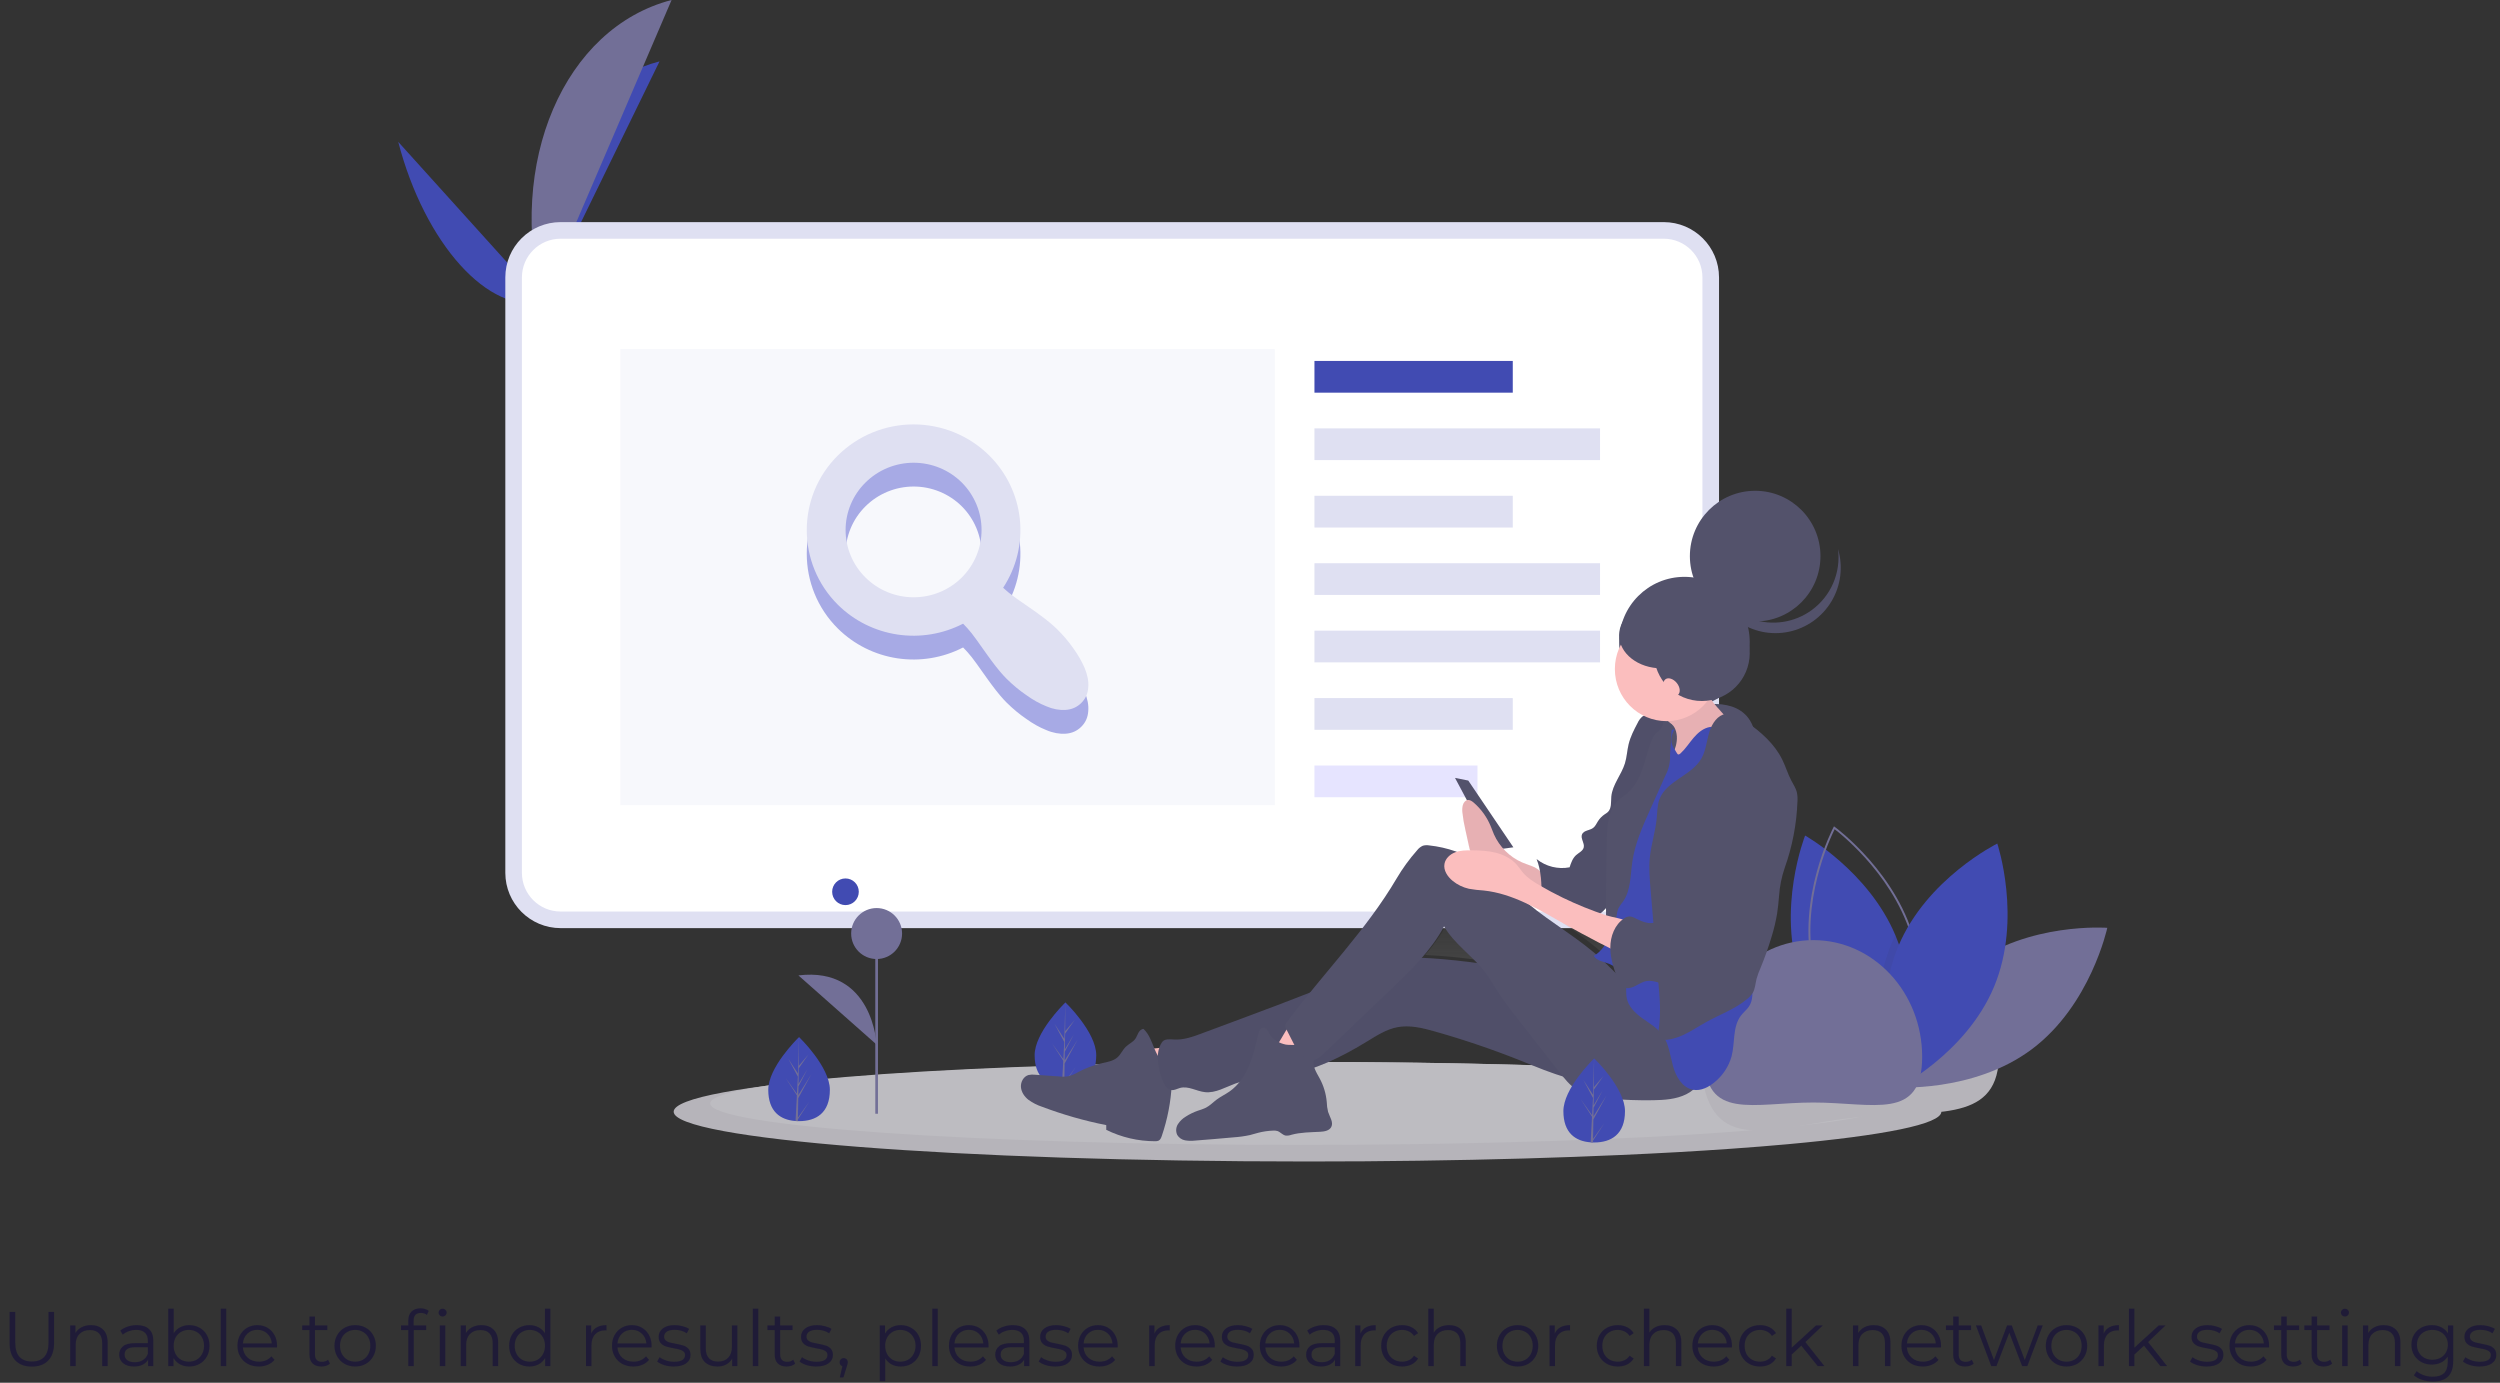 <svg width="452" height="250" viewBox="0 0 452 250" fill="none" xmlns="http://www.w3.org/2000/svg">
<rect x="0" y="0" width="452" height="250" fill="#333333" stroke="none"/>
<path d="M98.053 54.505C92.952 34.871 102.43 15.456 119.244 11.096L98.053 54.505Z" fill="#414BB2"/>
<path d="M72 25.646C76.792 44.089 88.444 56.996 98.052 54.505L72 25.646Z" fill="#414BB2"/>
<path d="M98.053 54.505C91.534 29.418 101.986 5.04 121.421 0L98.053 54.505Z" fill="#726F97"/>
<path d="M92.383 56.24C92.383 56.24 96.218 55.119 97.168 53.988C98.117 52.857 102.642 50.627 103.276 51.882C103.91 53.136 110.803 56.986 106.448 58.153C102.093 59.32 96.13 60.103 94.784 59.697C93.437 59.291 92.383 56.24 92.383 56.24Z" fill="#A8A8A8"/>
<path opacity="0.2" d="M106.406 57.67C102.05 58.837 96.088 59.62 94.741 59.214C93.716 58.905 92.86 57.063 92.511 56.201C92.43 56.226 92.383 56.24 92.383 56.24C92.383 56.24 93.437 59.291 94.784 59.697C96.13 60.103 102.093 59.319 106.448 58.153C107.705 57.816 108.024 57.255 107.828 56.598C107.757 57.044 107.341 57.419 106.406 57.67Z" fill="#353454"/>
<path d="M101.362 41.658H300.8C305.495 41.658 309.3 45.464 309.3 50.158V157.805C309.3 162.5 305.495 166.305 300.8 166.305H101.362C96.668 166.305 92.862 162.5 92.862 157.805V50.158C92.862 45.464 96.668 41.658 101.362 41.658Z" fill="white" stroke="#DFE0F2" stroke-width="3"/>
<path opacity="0.3" d="M230.483 63.107H112.158V145.576H230.483V63.107Z" fill="#E5E7F5"/>
<path d="M273.509 65.258H237.653V70.995H273.509V65.258Z" fill="#414BB2"/>
<path d="M289.286 77.449H237.653V83.186H289.286V77.449Z" fill="#414BB2" fill-opacity="0.17"/>
<path d="M273.509 89.641H237.653V95.378H273.509V89.641Z" fill="#414BB2" fill-opacity="0.17"/>
<path d="M273.509 126.213H237.653V131.95H273.509V126.213Z" fill="#414BB2" fill-opacity="0.17"/>
<path d="M289.286 101.832H237.653V107.569H289.286V101.832Z" fill="#414BB2" fill-opacity="0.17"/>
<path d="M289.286 114.021H237.653V119.758H289.286V114.021Z" fill="#414BB2" fill-opacity="0.17"/>
<path d="M267.131 138.404H237.653V144.141H267.131V138.404Z" fill="#E6E4FF"/>
<path d="M178.835 86.636C181.966 89.735 183.926 93.802 184.386 98.158C184.847 102.514 183.78 106.894 181.365 110.566C181.787 110.913 182.138 111.295 182.63 111.642C183.332 112.198 184.281 112.893 185.476 113.692C186.67 114.525 187.443 115.046 187.794 115.324C189.27 116.401 190.359 117.304 191.097 118.033C192.221 119.144 193.205 120.29 194.048 121.506C194.927 122.722 195.594 123.902 196.121 125.118C196.613 126.334 196.859 127.48 196.754 128.591C196.683 129.703 196.262 130.64 195.489 131.404C194.716 132.168 193.767 132.585 192.643 132.655C191.554 132.724 190.359 132.516 189.165 131.995C187.935 131.509 186.705 130.814 185.511 129.946C184.281 129.112 183.122 128.14 181.997 127.028C181.26 126.299 180.346 125.222 179.292 123.798C178.941 123.347 178.414 122.583 177.641 121.506C176.868 120.395 176.235 119.526 175.673 118.797C175.111 118.102 174.654 117.581 174.127 117.06C170.481 118.948 166.32 119.636 162.25 119.024C158.181 118.411 154.415 116.531 151.501 113.657C143.983 106.19 143.983 94.069 151.501 86.636C153.295 84.861 155.426 83.452 157.771 82.491C160.116 81.53 162.63 81.035 165.168 81.035C167.707 81.035 170.221 81.53 172.566 82.491C174.911 83.452 177.041 84.861 178.835 86.636ZM173.881 108.725C176.177 106.439 177.465 103.35 177.465 100.129C177.465 96.909 176.177 93.819 173.881 91.533C172.741 90.402 171.386 89.505 169.893 88.893C168.401 88.28 166.801 87.965 165.186 87.965C163.57 87.965 161.971 88.28 160.478 88.893C158.986 89.505 157.631 90.402 156.49 91.533C155.346 92.661 154.438 94.001 153.819 95.476C153.2 96.951 152.881 98.532 152.881 100.129C152.881 101.726 153.2 103.308 153.819 104.783C154.438 106.258 155.346 107.597 156.49 108.725C157.631 109.856 158.986 110.753 160.478 111.366C161.971 111.978 163.57 112.293 165.186 112.293C166.801 112.293 168.401 111.978 169.893 111.366C171.386 110.753 172.741 109.856 173.881 108.725Z" fill="#A7AAE5"/>
<path d="M178.836 82.333C181.967 85.432 183.927 89.499 184.387 93.855C184.848 98.211 183.781 102.591 181.366 106.263C181.788 106.61 182.139 106.992 182.631 107.34C183.333 107.895 184.282 108.59 185.477 109.389C186.671 110.222 187.444 110.743 187.795 111.021C189.271 112.098 190.36 113.001 191.098 113.73C192.222 114.842 193.206 115.988 194.049 117.203C194.928 118.419 195.595 119.6 196.122 120.815C196.614 122.031 196.86 123.177 196.755 124.288C196.684 125.4 196.263 126.338 195.49 127.102C194.717 127.866 193.768 128.282 192.644 128.352C191.555 128.421 190.36 128.213 189.166 127.692C187.936 127.206 186.706 126.511 185.512 125.643C184.282 124.809 183.123 123.837 181.998 122.725C181.261 121.996 180.347 120.919 179.293 119.496C178.942 119.044 178.415 118.28 177.642 117.203C176.869 116.092 176.236 115.224 175.674 114.494C175.112 113.8 174.655 113.279 174.128 112.758C170.482 114.645 166.321 115.333 162.251 114.721C158.182 114.109 154.416 112.229 151.502 109.354C143.984 101.887 143.984 89.766 151.502 82.333C153.296 80.558 155.427 79.149 157.772 78.188C160.117 77.227 162.631 76.732 165.169 76.732C167.708 76.732 170.222 77.227 172.567 78.188C174.912 79.149 177.042 80.558 178.836 82.333ZM173.882 104.422C176.178 102.137 177.466 99.047 177.466 95.826C177.466 92.606 176.178 89.516 173.882 87.23C172.742 86.099 171.386 85.202 169.894 84.59C168.402 83.978 166.802 83.662 165.187 83.662C163.571 83.662 161.972 83.978 160.479 84.59C158.987 85.202 157.632 86.099 156.491 87.23C155.347 88.358 154.439 89.698 153.82 91.173C153.201 92.648 152.882 94.229 152.882 95.826C152.882 97.423 153.201 99.005 153.82 100.48C154.439 101.955 155.347 103.295 156.491 104.422C157.632 105.553 158.987 106.451 160.479 107.063C161.972 107.675 163.571 107.99 165.187 107.99C166.802 107.99 168.402 107.675 169.894 107.063C171.386 106.451 172.742 105.553 173.882 104.422Z" fill="#DFE0F2"/>
<path d="M350.999 200.998C350.999 203.245 340.513 205.3 323.177 206.878C320.025 207.164 316.646 207.434 313.064 207.688C309.968 207.908 306.723 208.114 303.33 208.307C300.042 208.491 296.629 208.662 293.089 208.82C281.909 209.321 269.552 209.681 256.423 209.861C253.238 209.904 250.009 209.938 246.737 209.963C243.33 209.986 239.884 209.998 236.399 209.998C173.107 209.998 121.799 205.97 121.799 200.998C121.799 196.026 173.107 191.998 236.399 191.998C263.646 191.998 288.671 192.746 308.338 193.991C309.062 194.038 309.779 194.083 310.488 194.128C310.493 194.131 310.497 194.132 310.502 194.132C335.276 195.784 350.999 198.246 350.999 200.998Z" fill="#B6B4BA"/>
<path d="M341.999 199.498C341.999 201.371 332.228 203.083 316.072 204.398C313.135 204.635 309.985 204.86 306.648 205.073C303.763 205.255 300.739 205.426 297.577 205.587C294.512 205.742 291.331 205.885 288.033 206.015C277.613 206.434 266.096 206.733 253.861 206.883C250.893 206.919 247.884 206.947 244.834 206.967C241.659 206.988 238.447 206.999 235.2 206.998C176.215 206.998 128.399 203.64 128.399 199.498C128.399 195.356 176.215 191.998 235.2 191.998C248.243 191.998 260.739 192.163 272.293 192.464H272.322C283.25 192.749 293.335 193.156 302.243 193.66C302.918 193.698 303.586 193.736 304.247 193.773C304.251 193.776 304.256 193.778 304.261 193.777C308.341 194.021 312.159 194.284 315.677 194.567C315.716 194.569 315.755 194.574 315.793 194.576C332.117 195.894 341.999 197.613 341.999 199.498Z" fill="#BDBCC1"/>
<path d="M361.394 191.513C360.839 203.281 349.209 200.586 335.634 202.021C321.292 203.537 310.04 209.106 307.815 195.047C321.294 193.91 333.749 193.006 344.765 192.353C345.6 192.303 346.426 192.254 347.243 192.205C347.249 192.208 347.255 192.209 347.261 192.208C352.308 191.921 357.034 191.688 361.394 191.513Z" fill="#B6B4BA"/>
<path d="M198.2 190.774C198.2 194.972 195.707 196.437 192.631 196.437C192.56 196.437 192.489 196.436 192.418 196.435C192.275 196.432 192.134 196.425 191.995 196.415C189.219 196.219 187.062 194.678 187.062 190.774C187.062 186.735 192.22 181.637 192.608 181.259L192.609 181.258C192.623 181.244 192.631 181.236 192.631 181.236C192.631 181.236 198.2 186.577 198.2 190.774Z" fill="#414BB2"/>
<path d="M192.428 195.795L194.464 192.947L192.423 196.108L192.417 196.435C192.275 196.432 192.133 196.425 191.994 196.415L192.213 192.216L192.212 192.183L192.215 192.177L192.236 191.78L190.189 188.612L192.243 191.483L192.248 191.567L192.413 188.394L190.661 185.12L192.435 187.837L192.608 181.259L192.608 181.236V181.258L192.579 186.446L194.324 184.389L192.572 186.893L192.526 189.733L194.155 187.007L192.519 190.152L192.494 191.731L194.858 187.936L192.485 192.282L192.428 195.795Z" fill="#726F97"/>
<path d="M356.103 174.633C345.462 182.595 342.461 196.583 342.461 196.583C342.461 196.583 356.714 197.662 367.356 189.7C377.997 181.738 380.998 167.75 380.998 167.75C380.998 167.75 366.745 166.671 356.103 174.633Z" fill="#726F97"/>
<path d="M342.469 196.447C342.469 196.447 342.313 196.359 342.03 196.186C341.805 196.047 341.495 195.853 341.121 195.606C337.777 193.401 329.115 186.914 325.561 176.905C321.116 164.373 326.365 151.066 326.365 151.066C326.365 151.066 337.816 157.51 342.68 169.083C342.892 169.581 343.088 170.09 343.273 170.608C347.141 181.512 343.669 193.002 342.703 195.803C342.557 196.223 342.469 196.447 342.469 196.447Z" fill="#414BB2"/>
<path d="M342.522 196.843L342.359 196.725C342.242 196.641 330.693 188.148 327.725 175.275C324.757 162.402 331.421 149.703 331.489 149.576L331.584 149.398L331.747 149.517C331.863 149.601 343.413 158.094 346.38 170.967C349.348 183.84 342.684 196.539 342.616 196.666L342.522 196.843ZM331.705 149.925C330.904 151.525 325.323 163.293 328.067 175.196C330.811 187.1 340.98 195.23 342.4 196.317C343.201 194.717 348.782 182.949 346.038 171.046C343.294 159.142 333.125 151.012 331.705 149.925Z" fill="#726F97"/>
<path opacity="0.1" d="M342.702 195.804C342.443 195.956 342.216 196.083 342.03 196.187C341.62 196.411 341.392 196.524 341.392 196.524C341.392 196.524 341.284 196.2 341.121 195.607C340.22 192.364 337.641 181.062 341.958 170.68C342.185 170.137 342.425 169.604 342.68 169.084C342.892 169.582 343.088 170.091 343.272 170.609C347.141 181.513 343.669 193.003 342.702 195.804Z" fill="#353454"/>
<path d="M360.545 178.358C355.442 190.636 342.629 196.976 342.629 196.976C342.629 196.976 338.089 183.41 343.193 171.132C348.296 158.854 361.11 152.514 361.11 152.514C361.11 152.514 365.649 166.08 360.545 178.358Z" fill="#414BB2"/>
<path d="M308.18 191.071C308.18 179.419 316.988 169.973 327.854 169.973C338.72 169.973 347.528 179.419 347.528 191.071C347.528 202.724 338.72 199.335 327.854 199.335C316.988 199.335 308.18 202.724 308.18 191.071Z" fill="#726F97"/>
<path d="M158.735 168.785H158.253V201.366H158.735V168.785Z" fill="#726F97"/>
<path d="M158.493 173.391C161.035 173.391 163.096 171.328 163.096 168.783C163.096 166.239 161.035 164.176 158.493 164.176C155.951 164.176 153.89 166.239 153.89 168.783C153.89 171.328 155.951 173.391 158.493 173.391Z" fill="#726F97"/>
<path d="M158.493 188.865C158.493 188.865 157.835 174.708 144.354 176.354L158.493 188.865Z" fill="#726F97"/>
<path d="M292.53 174.146C292.65 174.572 292.784 174.994 292.928 175.413C292.285 174.781 291.654 174.131 291.011 173.503C291.269 173.583 291.526 173.663 291.769 173.759C292.034 173.864 292.289 173.994 292.53 174.146ZM289.416 172.034C285.627 168.736 281.236 166.183 277.353 162.986C279.474 164.03 281.536 165.247 283.582 166.414C286.009 167.798 288.465 169.128 290.95 170.404C290.545 171.038 290.025 171.591 289.416 172.034ZM291.037 163.73C291.097 163.669 291.157 163.607 291.218 163.544C291.22 164.013 291.223 164.451 291.229 164.848C290.889 164.736 290.551 164.62 290.213 164.502C290.504 164.262 290.779 164.004 291.037 163.73ZM257.66 172.658C259.222 170.893 260.578 168.956 261.703 166.885C263.208 169.515 265.652 171.412 267.731 173.615C264.381 173.172 261.026 172.807 257.66 172.658Z" fill="url(#paint0_linear)"/>
<path d="M150.04 197.039C150.04 201.237 147.547 202.703 144.471 202.703C144.4 202.703 144.328 202.702 144.258 202.7C144.115 202.697 143.974 202.69 143.834 202.681C141.059 202.484 138.902 200.943 138.902 197.039C138.902 193 144.059 187.903 144.448 187.525L144.448 187.524C144.463 187.509 144.471 187.502 144.471 187.502C144.471 187.502 150.04 192.842 150.04 197.039Z" fill="#414BB2"/>
<path d="M144.268 202.061L146.305 199.212L144.263 202.373L144.258 202.7C144.116 202.697 143.974 202.69 143.835 202.681L144.054 198.481L144.053 198.449L144.056 198.443L144.077 198.046L142.03 194.877L144.083 197.748L144.089 197.832L144.254 194.66L142.502 191.385L144.276 194.103L144.448 187.525L144.449 187.502V187.524L144.42 192.711L146.165 190.655L144.413 193.158L144.367 195.999L145.996 193.273L144.36 196.417L144.335 197.997L146.699 194.202L144.325 198.548L144.268 202.061Z" fill="#726F97"/>
<path d="M152.862 163.643C154.192 163.643 155.27 162.564 155.27 161.232C155.27 159.901 154.192 158.822 152.862 158.822C151.532 158.822 150.454 159.901 150.454 161.232C150.454 162.564 151.532 163.643 152.862 163.643Z" fill="#414BB2"/>
<path d="M307.694 127.497C307.694 127.497 316.429 125.562 317.392 133.274C318.356 140.987 312.753 142.443 312.753 142.443L309.205 143.397L295.479 139.782L297.406 134.238L307.694 127.497Z" fill="#53526B"/>
<path d="M304.547 127.924C311.067 127.924 316.352 122.634 316.352 116.108C316.352 109.583 311.067 104.293 304.547 104.293C298.027 104.293 292.742 109.583 292.742 116.108C292.742 122.634 298.027 127.924 304.547 127.924Z" fill="#53526B"/>
<path d="M263.065 140.643L265.464 141.125L273.619 153.195L270.021 153.678L263.065 140.643Z" fill="#53526B"/>
<path d="M205.049 189.613C205.695 191.744 206.492 193.825 207.432 195.843C210.136 195.277 212.795 194.518 215.39 193.574C215.47 193.544 213.902 191.491 213.737 191.323C213.116 190.691 212.311 189.951 211.49 189.593C210.662 189.233 209.641 189.508 208.755 189.553C207.52 189.616 206.285 189.636 205.049 189.613Z" fill="#FBBEBE"/>
<path d="M211.504 192.836C210.152 192.413 209.33 191.051 208.781 189.738C208.231 188.425 207.787 186.993 206.744 186.029C206.345 186.048 206.023 186.373 205.825 186.723C205.627 187.074 205.51 187.468 205.281 187.799C204.846 188.428 204.081 188.732 203.535 189.265C202.961 189.824 202.648 190.616 202.054 191.153C201.309 191.828 200.255 191.996 199.277 192.219C197.764 192.565 196.303 193.107 194.931 193.832C194.426 194.137 193.885 194.38 193.321 194.554C192.701 194.674 192.065 194.695 191.438 194.617L187.114 194.309C186.729 194.259 186.339 194.276 185.96 194.359C185.071 194.609 184.519 195.602 184.584 196.529C184.65 197.455 185.226 198.286 185.953 198.857C186.705 199.396 187.536 199.818 188.415 200.106C192.182 201.529 196.06 202.638 200.009 203.421L200.012 204.278C202.758 205.629 205.777 206.333 208.837 206.335C209.064 206.352 209.291 206.312 209.498 206.22C209.802 206.055 209.942 205.7 210.054 205.372C211.092 202.336 211.699 199.169 211.858 195.963C211.935 195.151 211.872 194.331 211.672 193.54C211.436 192.76 212.247 193.088 211.497 192.783" fill="#53526B"/>
<path d="M294.437 176.521C281.617 177.29 268.946 173.534 256.109 173.132C254.513 173.082 252.9 173.086 251.342 173.436C249.693 173.807 248.157 174.554 246.624 175.267C239.739 178.473 232.617 181.129 225.503 183.781L217.331 186.827C215.698 187.436 214.006 188.054 212.268 187.948C211.489 187.9 210.532 187.782 210.094 188.433C208.764 190.404 209.393 193.3 210.271 195.512C210.556 196.23 211.038 197.005 211.802 197.087C212.34 197.144 212.841 196.833 213.363 196.693C214.851 196.294 216.334 197.295 217.864 197.458C219.756 197.66 221.512 196.582 223.297 195.921C226.257 194.826 229.494 194.86 232.606 194.342C237.824 193.472 242.66 191.047 247.181 188.284C248.902 187.232 250.644 186.105 252.621 185.72C254.895 185.278 257.231 185.864 259.46 186.495C264.776 188.001 270.009 189.785 275.138 191.839C277.838 192.921 280.519 194.08 283.329 194.829C289.407 196.43 295.837 196.055 301.688 193.757C303.74 192.946 305.97 191.511 306.087 189.295C306.154 188.031 305.175 186.918 304.521 185.838C304.101 185.145 303.682 184.452 303.225 183.783C301.014 180.548 298.331 176.288 294.437 176.521Z" fill="#53526B"/>
<path opacity="0.1" d="M294.437 176.521C281.617 177.29 268.946 173.534 256.109 173.132C254.513 173.082 252.9 173.086 251.342 173.436C249.693 173.807 248.157 174.554 246.624 175.267C239.739 178.473 232.617 181.129 225.503 183.781L217.331 186.827C215.698 187.436 214.006 188.054 212.268 187.948C211.489 187.9 210.532 187.782 210.094 188.433C208.764 190.404 209.393 193.3 210.271 195.512C210.556 196.23 211.038 197.005 211.802 197.087C212.34 197.144 212.841 196.833 213.363 196.693C214.851 196.294 216.334 197.295 217.864 197.458C219.756 197.66 221.512 196.582 223.297 195.921C226.257 194.826 229.494 194.86 232.606 194.342C237.824 193.472 242.66 191.047 247.181 188.284C248.902 187.232 250.644 186.105 252.621 185.72C254.895 185.278 257.231 185.864 259.46 186.495C264.776 188.001 270.009 189.785 275.138 191.839C277.838 192.921 280.519 194.08 283.329 194.829C289.407 196.43 295.837 196.055 301.688 193.757C303.74 192.946 305.97 191.511 306.087 189.295C306.154 188.031 305.175 186.918 304.521 185.838C304.101 185.145 303.682 184.452 303.225 183.783C301.014 180.548 298.331 176.288 294.437 176.521Z" fill="#353454"/>
<path d="M229.663 190.236C231.67 190.922 233.694 191.552 235.736 192.127C236.879 190.249 239.018 188.941 239.505 186.794C239.535 186.701 239.535 186.6 239.505 186.507C239.453 186.415 239.372 186.342 239.275 186.301C237.813 185.49 236.189 185.013 234.52 184.906C233.202 184.823 232.601 186.2 232.003 187.168C231.762 187.559 230.2 190.42 229.663 190.236Z" fill="#FBBEBE"/>
<path d="M232.476 188.865C231.291 188.617 230.131 187.979 229.526 186.924C229.242 186.429 228.941 185.763 228.375 185.8C227.85 185.835 227.608 186.462 227.49 186.979C227.047 188.912 226.612 190.861 225.835 192.685C225.058 194.508 223.908 196.22 222.287 197.349C221.543 197.867 220.714 198.254 219.987 198.795C219.334 199.281 218.765 199.891 218.043 200.267C217.56 200.489 217.062 200.675 216.552 200.824C215.802 201.085 215.086 201.434 214.417 201.864C213.83 202.206 213.331 202.682 212.963 203.254C212.783 203.543 212.677 203.872 212.656 204.212C212.635 204.552 212.7 204.891 212.844 205.2C212.999 205.454 213.205 205.672 213.451 205.84C213.696 206.008 213.974 206.123 214.267 206.175C214.851 206.276 215.447 206.291 216.035 206.22C218.373 206.047 220.708 205.839 223.042 205.631C224.03 205.567 225.012 205.43 225.979 205.222C226.49 205.098 226.992 204.935 227.501 204.803C228.374 204.578 229.269 204.448 230.17 204.414C230.432 204.392 230.696 204.416 230.949 204.485C231.49 204.662 231.874 205.201 232.432 205.31C232.79 205.345 233.152 205.296 233.488 205.169C235.17 204.709 236.938 204.721 238.678 204.627C239.445 204.586 240.343 204.44 240.695 203.753C241.134 202.896 240.406 201.938 240.116 201.019C239.971 200.432 239.891 199.831 239.876 199.226C239.742 197.732 239.304 196.282 238.588 194.964C237.993 193.87 237.181 192.661 237.599 191.487C237.741 191.089 238.023 190.718 237.995 190.296C237.872 188.442 233.551 189.091 232.476 188.865Z" fill="#53526B"/>
<path d="M275.213 155.935C272.941 154.933 271.121 153.123 270.104 150.856C269.89 150.369 269.714 149.86 269.508 149.368C268.836 147.735 267.79 146.281 266.455 145.125C266.121 144.842 265.73 144.571 265.322 144.645C264.931 144.716 264.623 145.104 264.488 145.539C264.374 145.986 264.345 146.451 264.404 146.91C264.518 147.99 264.703 149.061 264.959 150.117L265.581 152.95C265.657 153.386 265.787 153.811 265.967 154.215C266.235 154.692 266.589 155.115 267.01 155.464C267.578 155.987 268.154 156.496 268.74 156.992C269.554 157.773 270.616 158.246 271.741 158.327C274.287 158.8 276.876 159.48 279.024 161.143C279.001 161.125 279.015 159.243 278.978 159.027C278.88 158.457 278.803 157.892 278.432 157.507C277.599 156.64 276.227 156.386 275.213 155.935Z" fill="#FBBEBE"/>
<path opacity="0.1" d="M275.213 155.935C272.941 154.933 271.121 153.123 270.104 150.856C269.89 150.369 269.714 149.86 269.508 149.368C268.836 147.735 267.79 146.281 266.455 145.125C266.121 144.842 265.73 144.571 265.322 144.645C264.931 144.716 264.623 145.104 264.488 145.539C264.374 145.986 264.345 146.451 264.404 146.91C264.518 147.99 264.703 149.061 264.959 150.117L265.581 152.95C265.657 153.386 265.787 153.811 265.967 154.215C266.235 154.692 266.589 155.115 267.01 155.464C267.578 155.987 268.154 156.496 268.74 156.992C269.554 157.773 270.616 158.246 271.741 158.327C274.287 158.8 276.876 159.48 279.024 161.143C279.001 161.125 279.015 159.243 278.978 159.027C278.88 158.457 278.803 157.892 278.432 157.507C277.599 156.64 276.227 156.386 275.213 155.935Z" fill="#353454"/>
<path d="M301.321 134.247C303.043 134.247 304.439 132.842 304.439 131.109C304.439 129.376 303.043 127.971 301.321 127.971C299.599 127.971 298.203 129.376 298.203 131.109C298.203 132.842 299.599 134.247 301.321 134.247Z" fill="#53526B"/>
<path d="M299.39 129.212C298.544 129.118 297.604 129.049 296.926 129.567C296.566 129.885 296.278 130.277 296.082 130.716C295.43 131.941 294.788 133.19 294.459 134.54C294.181 135.685 294.135 136.883 293.79 138.01C293.151 140.1 291.513 141.864 291.325 144.044C291.242 145.019 291.405 146.16 290.694 146.829C290.518 146.976 290.331 147.109 290.134 147.226C289.641 147.557 289.223 147.987 288.906 148.489C288.64 148.913 288.435 149.399 288.035 149.696C287.401 150.166 286.348 150.118 286.035 150.846C285.714 151.594 286.529 152.426 286.341 153.218C286.187 153.863 285.468 154.159 284.973 154.597C284.339 155.159 284.049 156.006 283.785 156.814C282.742 157.011 281.669 156.98 280.639 156.723C279.609 156.466 278.647 155.989 277.818 155.324C278.689 157.47 278.708 159.838 278.745 162.156C278.758 162.907 278.734 163.751 278.198 164.275C280.68 164.328 283.102 165.001 285.524 165.549C286.583 165.788 287.732 165.996 288.719 165.543C289.273 165.246 289.769 164.852 290.183 164.378C291.501 163.041 292.883 161.581 293.206 159.726C293.386 158.686 293.211 157.619 293.259 156.565C293.318 155.258 293.717 153.996 294.059 152.734C294.758 150.152 295.227 147.512 295.459 144.847C295.603 143.202 297.022 141.878 297.77 140.408C299.18 137.633 300.622 134.743 300.728 131.628C300.763 130.586 300.42 129.327 299.39 129.212Z" fill="#53526B"/>
<path opacity="0.1" d="M299.39 129.212C298.544 129.118 297.604 129.049 296.926 129.567C296.566 129.885 296.278 130.277 296.082 130.716C295.43 131.941 294.788 133.19 294.459 134.54C294.181 135.685 294.135 136.883 293.79 138.01C293.151 140.1 291.513 141.864 291.325 144.044C291.242 145.019 291.405 146.16 290.694 146.829C290.518 146.976 290.331 147.109 290.134 147.226C289.641 147.557 289.223 147.987 288.906 148.489C288.64 148.913 288.435 149.399 288.035 149.696C287.401 150.166 286.348 150.118 286.035 150.846C285.714 151.594 286.529 152.426 286.341 153.218C286.187 153.863 285.468 154.159 284.973 154.597C284.339 155.159 284.049 156.006 283.785 156.814C282.742 157.011 281.669 156.98 280.639 156.723C279.609 156.466 278.647 155.989 277.818 155.324C278.689 157.47 278.708 159.838 278.745 162.156C278.758 162.907 278.734 163.751 278.198 164.275C280.68 164.328 283.102 165.001 285.524 165.549C286.583 165.788 287.732 165.996 288.719 165.543C289.273 165.246 289.769 164.852 290.183 164.378C291.501 163.041 292.883 161.581 293.206 159.726C293.386 158.686 293.211 157.619 293.259 156.565C293.318 155.258 293.717 153.996 294.059 152.734C294.758 150.152 295.227 147.512 295.459 144.847C295.603 143.202 297.022 141.878 297.77 140.408C299.18 137.633 300.622 134.743 300.728 131.628C300.763 130.586 300.42 129.327 299.39 129.212Z" fill="#353454"/>
<path d="M296.471 179.222C293.801 177.95 291.847 175.579 289.688 173.55C285.567 169.677 280.527 166.935 276.194 163.303C273.321 160.896 270.752 158.092 267.596 156.077C264.816 154.305 261.664 153.2 258.388 152.848C258.012 152.783 257.627 152.803 257.26 152.904C256.846 153.087 256.485 153.373 256.212 153.734C254.813 155.313 253.571 157.024 252.5 158.842C247.008 168.175 239.206 176.022 232.742 184.701C232.536 184.905 232.413 185.179 232.399 185.47C232.385 185.76 232.479 186.045 232.665 186.268L233.98 188.847C234.715 190.29 235.894 191.971 237.48 191.684C238.205 191.553 238.783 191.019 239.317 190.509L245.219 184.861L251.408 178.94C255.034 175.471 258.722 171.921 261.086 167.483C262.933 170.69 266.211 172.789 268.46 175.725C269.315 176.841 270.014 178.069 270.777 179.251C272.001 181.146 273.393 182.925 274.783 184.7L281.882 193.77C282.85 195.006 283.845 196.268 285.169 197.107C286.85 198.172 288.895 198.453 290.874 198.63C293.541 198.869 296.218 198.966 298.895 198.921C300.936 198.886 303.041 198.752 304.873 197.844C306.704 196.937 308.209 195.075 308.113 193.023C308.064 191.955 307.6 190.954 307.09 190.018C304.554 185.361 301.24 181.493 296.471 179.222Z" fill="#53526B"/>
<path d="M303.24 135.693C304.565 135.693 305.639 134.612 305.639 133.279C305.639 131.946 304.565 130.865 303.24 130.865C301.916 130.865 300.842 131.946 300.842 133.279C300.842 134.612 301.916 135.693 303.24 135.693Z" fill="#53526B"/>
<path d="M302.71 131.465C303.294 132.498 303.295 133.784 302.973 134.929C302.651 136.073 302.037 137.108 301.429 138.128C300.831 139.131 300.226 140.144 299.424 140.991C303.126 141.169 306.715 139.715 309.982 137.954C312.611 136.537 315.233 134.788 316.636 132.14C315.816 132.387 314.912 132.143 314.186 131.687C313.48 131.195 312.848 130.605 312.308 129.936L310.449 127.844C310.013 127.388 309.629 126.884 309.306 126.342C308.904 125.6 308.733 124.754 308.815 123.914C308.077 124.688 307.252 125.373 306.356 125.957C305.028 126.822 303.565 127.449 302.235 128.309C301.763 128.614 300.714 129.104 300.984 129.721C301.247 130.323 302.336 130.804 302.71 131.465Z" fill="#FBBEBE"/>
<path opacity="0.1" d="M302.71 131.465C303.294 132.498 303.295 133.784 302.973 134.929C302.651 136.073 302.037 137.108 301.429 138.128C300.831 139.131 300.226 140.144 299.424 140.991C303.126 141.169 306.715 139.715 309.982 137.954C312.611 136.537 315.233 134.788 316.636 132.14C315.816 132.387 314.912 132.143 314.186 131.687C313.48 131.195 312.848 130.605 312.308 129.936L310.449 127.844C310.013 127.388 309.629 126.884 309.306 126.342C308.904 125.6 308.733 124.754 308.815 123.914C308.077 124.688 307.252 125.373 306.356 125.957C305.028 126.822 303.565 127.449 302.235 128.309C301.763 128.614 300.714 129.104 300.984 129.721C301.247 130.323 302.336 130.804 302.71 131.465Z" fill="#353454"/>
<path d="M302.76 131.832C302.064 133.003 301.915 134.385 302.76 135.452C302.865 135.585 303.256 136.409 303.425 136.417C303.588 136.403 303.74 136.327 303.847 136.203C304.746 135.38 305.405 134.331 306.195 133.402C306.985 132.473 307.981 131.626 309.182 131.439C310.631 131.213 312.031 131.981 313.299 132.723C313.826 133.031 314.372 133.358 314.704 133.872C314.971 134.355 315.129 134.891 315.166 135.442C315.604 138.746 315.594 142.091 315.584 145.423C315.576 147.832 315.567 150.258 315.112 152.623C314.876 153.846 314.523 155.046 314.356 156.279C314.233 157.368 314.183 158.464 314.207 159.56L314.203 164.146C314.173 164.988 314.232 165.831 314.381 166.661C314.599 167.666 315.074 168.594 315.391 169.571C315.719 170.695 315.943 171.847 316.061 173.011L316.688 177.761C316.886 179.256 317.031 180.893 316.128 182.097C315.719 182.641 315.183 183.077 314.768 183.617C313.217 185.639 313.715 188.523 313.068 190.993C312.557 192.802 311.508 194.412 310.059 195.609C308.951 196.552 307.519 197.294 306.092 197.028C304.165 196.67 303.008 194.66 302.483 192.76C301.958 190.86 301.766 188.792 300.628 187.187C299.699 185.877 298.259 185.053 296.957 184.117C295.655 183.182 294.383 181.976 294.1 180.391C293.976 179.699 294.053 178.986 293.979 178.287C293.876 177.401 293.536 176.559 292.996 175.85C292.456 175.14 291.736 174.588 290.91 174.253C289.924 173.869 288.706 173.732 288.15 172.826C289.584 172.017 290.536 170.523 291.038 168.947C291.539 167.372 291.641 165.7 291.74 164.049L292.07 158.53C292.217 156.063 292.284 153.619 293.369 151.403C293.854 150.412 294.457 149.484 294.962 148.504C295.63 147.128 296.201 145.706 296.67 144.25C297.456 141.989 298.243 139.727 298.944 137.437C299.278 136.346 299.6 135.234 300.195 134.263C300.791 133.291 301.645 132.041 302.76 131.832Z" fill="#414BB2"/>
<path d="M290.516 167.686L291.975 167.738L292.286 165.531C292.326 165.09 292.431 164.657 292.595 164.245C292.835 163.809 293.116 163.397 293.433 163.014C294.869 160.984 294.765 158.288 295.12 155.821C295.595 152.531 296.968 149.451 298.326 146.421L301.158 140.103C301.723 139.03 301.994 137.826 301.942 136.615C301.967 135.638 302.256 132.084 302.281 131.107C302.29 130.746 301.485 130.947 301.321 130.624C300.966 129.923 300.48 131.825 299.817 132.243C299.154 132.66 298.787 133.416 298.506 134.151C297.895 135.743 297.522 137.416 296.954 139.024C296.385 140.631 295.589 142.21 294.31 143.329C293.728 143.838 293.058 144.241 292.509 144.785C290.747 146.529 290.575 149.283 290.513 151.769C290.476 153.247 290.191 167.686 290.516 167.686Z" fill="#53526B"/>
<path d="M311.52 129.196C310.103 129.754 309.326 131.292 308.928 132.77C308.53 134.248 308.367 135.823 307.606 137.149C305.827 140.249 301.29 141.152 300.035 144.502C299.624 145.598 299.642 146.8 299.531 147.966C299.304 150.366 298.515 152.685 298.282 155.084C298.102 156.943 298.257 158.816 298.413 160.678L299.999 179.606C300.228 182.34 300.222 185.277 299.524 187.929C301.129 188.243 302.798 187.823 304.288 187.144C305.777 186.464 307.136 185.531 308.57 184.739C311.035 183.378 313.754 182.414 315.912 180.601C316.303 180.296 316.638 179.926 316.902 179.506C317.334 178.758 317.37 177.853 317.575 177.012C317.762 176.341 318 175.686 318.286 175.052C319.076 173.144 319.765 171.196 320.349 169.216C320.75 167.901 321.067 166.563 321.297 165.208C321.47 164.129 321.564 163.039 321.657 161.95C321.772 160.246 322.11 158.563 322.664 156.947C324.043 153.092 324.824 149.049 324.979 144.957C325.026 144.366 324.986 143.772 324.86 143.192C324.672 142.474 324.248 141.846 323.901 141.19C323.242 139.948 322.846 138.581 322.224 137.319C320.819 134.469 318.338 132.307 315.738 130.496C314.461 129.606 312.967 128.627 311.52 129.196Z" fill="#53526B"/>
<path d="M278.371 160.075C277.274 159.435 276.177 158.746 275.351 157.778C274.956 157.314 274.629 156.793 274.227 156.335C273.248 155.221 271.862 154.53 270.428 154.168C268.995 153.807 267.504 153.752 266.026 153.74C265.038 153.731 264.025 153.746 263.099 154.095C262.174 154.445 261.339 155.199 261.161 156.178C260.945 157.355 261.714 158.502 262.637 159.257C263.495 159.959 264.505 160.45 265.587 160.691C266.469 160.846 267.36 160.95 268.254 161.004C273.504 161.554 278.188 164.414 282.789 167.019C286.83 169.306 290.949 171.445 295.147 173.434C295.314 172.176 295.383 170.907 295.354 169.637C295.333 168.69 295.286 167.245 294.392 166.689C293.35 166.04 291.634 165.891 290.459 165.506C287.753 164.618 285.111 163.548 282.55 162.304C281.13 161.614 279.737 160.87 278.371 160.075Z" fill="#FBBEBE"/>
<path d="M301.321 130.383C306.487 130.383 310.675 126.168 310.675 120.969C310.675 115.77 306.487 111.555 301.321 111.555C296.155 111.555 291.967 115.77 291.967 120.969C291.967 126.168 296.155 130.383 301.321 130.383Z" fill="#FBBEBE"/>
<path d="M314.196 139.87C313.36 140.845 312.942 142.101 312.381 143.258C311.226 145.639 309.414 147.682 308.507 150.17C307.55 152.793 307.582 155.914 305.706 157.975C305.379 158.334 304.986 158.679 304.891 159.156C304.835 159.439 304.894 159.742 304.796 160.013C304.527 160.762 303.303 160.799 303.074 161.562C303.007 161.785 303.045 162.032 302.962 162.249C302.774 162.742 302.124 162.817 301.689 163.113C300.781 163.729 300.964 165.162 300.316 166.051C299.804 166.754 298.837 166.99 297.979 166.87C297.121 166.751 296.335 166.34 295.553 165.964C295.284 165.812 294.987 165.719 294.68 165.689C294.318 165.702 293.967 165.822 293.673 166.034C291.945 167.133 291.134 169.312 291.146 171.369C291.158 173.427 291.864 175.409 292.587 177.333C292.686 177.658 292.848 177.96 293.064 178.222C293.637 178.828 294.635 178.73 295.395 178.393C296.156 178.056 296.847 177.525 297.666 177.377C299.113 177.114 300.528 178.11 301.996 178.028C303.072 177.968 304.024 177.342 304.918 176.736C306.345 175.769 307.798 174.778 308.846 173.406C309.489 172.566 309.959 171.609 310.519 170.711C311.239 169.61 312.028 168.555 312.882 167.553L318.275 160.945C319.572 159.533 320.464 157.797 320.859 155.921C321.372 154.16 321.888 152.378 321.977 150.545C322.05 149.037 321.831 147.53 321.585 146.04C321.343 144.573 321.067 143.09 320.424 141.751C319.252 139.315 316.399 137.299 314.196 139.87Z" fill="#53526B"/>
<path d="M317.335 112.365C323.855 112.365 329.14 107.075 329.14 100.55C329.14 94.024 323.855 88.734 317.335 88.734C310.816 88.734 305.53 94.024 305.53 100.55C305.53 107.075 310.816 112.365 317.335 112.365Z" fill="#53526B"/>
<path d="M327.518 110.335C325.99 111.44 324.22 112.163 322.356 112.443C320.491 112.723 318.587 112.553 316.802 111.945C315.017 111.338 313.404 110.311 312.096 108.952C310.789 107.592 309.826 105.939 309.288 104.131C309.492 105.751 310.029 107.312 310.865 108.714C311.702 110.117 312.82 111.33 314.149 112.278C315.478 113.227 316.989 113.889 318.586 114.223C320.184 114.557 321.833 114.556 323.43 114.22C325.027 113.884 326.537 113.22 327.865 112.27C329.193 111.321 330.309 110.106 331.144 108.702C331.98 107.299 332.515 105.738 332.716 104.117C332.918 102.496 332.782 100.851 332.316 99.285C332.581 101.388 332.275 103.524 331.431 105.468C330.586 107.412 329.235 109.093 327.518 110.335Z" fill="#53526B"/>
<path d="M307.694 126.742C312.475 126.742 316.351 122.862 316.351 118.077C316.351 113.291 312.475 109.412 307.694 109.412C302.913 109.412 299.037 113.291 299.037 118.077C299.037 122.862 302.913 126.742 307.694 126.742Z" fill="#53526B"/>
<path d="M300.414 120.835C304.652 120.835 308.088 118.146 308.088 114.828C308.088 111.511 304.652 108.822 300.414 108.822C296.177 108.822 292.741 111.511 292.741 114.828C292.741 118.146 296.177 120.835 300.414 120.835Z" fill="#53526B"/>
<path d="M303.362 125.638C303.878 125.218 303.786 124.25 303.157 123.476C302.528 122.701 301.599 122.414 301.084 122.833C300.568 123.253 300.66 124.222 301.289 124.996C301.918 125.771 302.846 126.058 303.362 125.638Z" fill="#FBBEBE"/>
<path d="M293.797 200.897C293.797 205.095 291.304 206.56 288.229 206.56C288.158 206.56 288.086 206.559 288.016 206.558C287.873 206.555 287.732 206.548 287.592 206.538C284.816 206.342 282.66 204.801 282.66 200.897C282.66 196.858 287.817 191.76 288.206 191.382L288.206 191.381C288.221 191.367 288.229 191.359 288.229 191.359C288.229 191.359 293.797 196.7 293.797 200.897Z" fill="#414BB2"/>
<path d="M288.026 205.918L290.063 203.07L288.021 206.231L288.016 206.558C287.874 206.555 287.732 206.548 287.593 206.538L287.812 202.339L287.811 202.306L287.814 202.3L287.835 201.903L285.788 198.735L287.841 201.606L287.846 201.69L288.012 198.517L286.26 195.243L288.033 197.961L288.206 191.382L288.207 191.359V191.381L288.178 196.569L289.923 194.512L288.171 197.016L288.125 199.856L289.754 197.13L288.118 200.275L288.092 201.854L290.457 198.059L288.083 202.405L288.026 205.918Z" fill="#726F97"/>
<path d="M5.76 247.084C4.49 247.084 3.501 246.72 2.792 245.992C2.082 245.264 1.728 244.205 1.728 242.814V237.2H2.764V242.772C2.764 243.911 3.02 244.76 3.534 245.32C4.047 245.88 4.789 246.16 5.76 246.16C6.74 246.16 7.486 245.88 8 245.32C8.513 244.76 8.77 243.911 8.77 242.772V237.2H9.778V242.814C9.778 244.205 9.423 245.264 8.714 245.992C8.014 246.72 7.029 247.084 5.76 247.084ZM16.442 239.58C17.366 239.58 18.098 239.851 18.64 240.392C19.19 240.924 19.466 241.703 19.466 242.73V247H18.472V242.828C18.472 242.063 18.28 241.479 17.898 241.078C17.515 240.677 16.969 240.476 16.26 240.476C15.466 240.476 14.836 240.714 14.37 241.19C13.912 241.657 13.684 242.305 13.684 243.136V247H12.69V239.636H13.642V240.994C13.912 240.546 14.286 240.201 14.762 239.958C15.247 239.706 15.807 239.58 16.442 239.58ZM24.74 239.58C25.702 239.58 26.439 239.823 26.952 240.308C27.466 240.784 27.722 241.493 27.722 242.436V247H26.77V245.852C26.546 246.235 26.215 246.533 25.776 246.748C25.347 246.963 24.834 247.07 24.236 247.07C23.415 247.07 22.762 246.874 22.276 246.482C21.791 246.09 21.548 245.572 21.548 244.928C21.548 244.303 21.772 243.799 22.22 243.416C22.678 243.033 23.401 242.842 24.39 242.842H26.728V242.394C26.728 241.759 26.551 241.279 26.196 240.952C25.842 240.616 25.324 240.448 24.642 240.448C24.176 240.448 23.728 240.527 23.298 240.686C22.869 240.835 22.5 241.045 22.192 241.316L21.744 240.574C22.118 240.257 22.566 240.014 23.088 239.846C23.611 239.669 24.162 239.58 24.74 239.58ZM24.39 246.286C24.95 246.286 25.431 246.16 25.832 245.908C26.234 245.647 26.532 245.273 26.728 244.788V243.584H24.418C23.158 243.584 22.528 244.023 22.528 244.9C22.528 245.329 22.692 245.67 23.018 245.922C23.345 246.165 23.802 246.286 24.39 246.286ZM34.216 239.58C34.907 239.58 35.532 239.739 36.092 240.056C36.652 240.364 37.091 240.803 37.408 241.372C37.725 241.941 37.884 242.59 37.884 243.318C37.884 244.046 37.725 244.695 37.408 245.264C37.091 245.833 36.652 246.277 36.092 246.594C35.532 246.911 34.907 247.07 34.216 247.07C33.6 247.07 33.045 246.939 32.55 246.678C32.065 246.417 31.673 246.039 31.374 245.544V247H30.422V236.612H31.416V241.036C31.724 240.56 32.116 240.201 32.592 239.958C33.078 239.706 33.619 239.58 34.216 239.58ZM34.146 246.188C34.66 246.188 35.126 246.071 35.546 245.838C35.966 245.595 36.293 245.255 36.526 244.816C36.769 244.377 36.89 243.878 36.89 243.318C36.89 242.758 36.769 242.259 36.526 241.82C36.293 241.381 35.966 241.045 35.546 240.812C35.126 240.569 34.66 240.448 34.146 240.448C33.623 240.448 33.152 240.569 32.732 240.812C32.322 241.045 31.995 241.381 31.752 241.82C31.519 242.259 31.402 242.758 31.402 243.318C31.402 243.878 31.519 244.377 31.752 244.816C31.995 245.255 32.322 245.595 32.732 245.838C33.152 246.071 33.623 246.188 34.146 246.188ZM39.91 236.612H40.904V247H39.91V236.612ZM50.082 243.626H43.922C43.978 244.391 44.272 245.012 44.804 245.488C45.336 245.955 46.008 246.188 46.82 246.188C47.278 246.188 47.697 246.109 48.08 245.95C48.463 245.782 48.794 245.539 49.074 245.222L49.634 245.866C49.307 246.258 48.897 246.557 48.402 246.762C47.917 246.967 47.38 247.07 46.792 247.07C46.036 247.07 45.364 246.911 44.776 246.594C44.197 246.267 43.745 245.819 43.418 245.25C43.092 244.681 42.928 244.037 42.928 243.318C42.928 242.599 43.082 241.955 43.39 241.386C43.708 240.817 44.137 240.373 44.678 240.056C45.229 239.739 45.845 239.58 46.526 239.58C47.208 239.58 47.819 239.739 48.36 240.056C48.901 240.373 49.326 240.817 49.634 241.386C49.942 241.946 50.096 242.59 50.096 243.318L50.082 243.626ZM46.526 240.434C45.817 240.434 45.219 240.663 44.734 241.12C44.258 241.568 43.987 242.156 43.922 242.884H49.144C49.079 242.156 48.803 241.568 48.318 241.12C47.842 240.663 47.245 240.434 46.526 240.434ZM59.661 246.552C59.475 246.72 59.242 246.851 58.962 246.944C58.691 247.028 58.406 247.07 58.108 247.07C57.417 247.07 56.885 246.883 56.511 246.51C56.138 246.137 55.952 245.609 55.952 244.928V240.476H54.636V239.636H55.952V238.026H56.946V239.636H59.185V240.476H56.946V244.872C56.946 245.311 57.053 245.647 57.267 245.88C57.492 246.104 57.809 246.216 58.219 246.216C58.425 246.216 58.621 246.183 58.807 246.118C59.004 246.053 59.172 245.959 59.312 245.838L59.661 246.552ZM64.221 247.07C63.512 247.07 62.873 246.911 62.303 246.594C61.734 246.267 61.286 245.819 60.959 245.25C60.633 244.681 60.469 244.037 60.469 243.318C60.469 242.599 60.633 241.955 60.959 241.386C61.286 240.817 61.734 240.373 62.303 240.056C62.873 239.739 63.512 239.58 64.221 239.58C64.93 239.58 65.57 239.739 66.139 240.056C66.709 240.373 67.152 240.817 67.469 241.386C67.796 241.955 67.959 242.599 67.959 243.318C67.959 244.037 67.796 244.681 67.469 245.25C67.152 245.819 66.709 246.267 66.139 246.594C65.57 246.911 64.93 247.07 64.221 247.07ZM64.221 246.188C64.744 246.188 65.21 246.071 65.621 245.838C66.041 245.595 66.368 245.255 66.601 244.816C66.835 244.377 66.951 243.878 66.951 243.318C66.951 242.758 66.835 242.259 66.601 241.82C66.368 241.381 66.041 241.045 65.621 240.812C65.21 240.569 64.744 240.448 64.221 240.448C63.699 240.448 63.227 240.569 62.807 240.812C62.397 241.045 62.07 241.381 61.827 241.82C61.594 242.259 61.477 242.758 61.477 243.318C61.477 243.878 61.594 244.377 61.827 244.816C62.07 245.255 62.397 245.595 62.807 245.838C63.227 246.071 63.699 246.188 64.221 246.188ZM76.089 237.382C75.659 237.382 75.333 237.499 75.109 237.732C74.894 237.965 74.787 238.311 74.787 238.768V239.636H77.055V240.476H74.815V247H73.821V240.476H72.505V239.636H73.821V238.726C73.821 238.054 74.012 237.522 74.395 237.13C74.787 236.738 75.337 236.542 76.047 236.542C76.327 236.542 76.597 236.584 76.859 236.668C77.12 236.743 77.339 236.855 77.517 237.004L77.181 237.746C76.891 237.503 76.527 237.382 76.089 237.382ZM79.519 239.636H80.513V247H79.519V239.636ZM80.023 238.026C79.817 238.026 79.645 237.956 79.505 237.816C79.365 237.676 79.295 237.508 79.295 237.312C79.295 237.125 79.365 236.962 79.505 236.822C79.645 236.682 79.817 236.612 80.023 236.612C80.228 236.612 80.401 236.682 80.541 236.822C80.681 236.953 80.751 237.111 80.751 237.298C80.751 237.503 80.681 237.676 80.541 237.816C80.401 237.956 80.228 238.026 80.023 238.026ZM87.043 239.58C87.967 239.58 88.7 239.851 89.241 240.392C89.792 240.924 90.067 241.703 90.067 242.73V247H89.073V242.828C89.073 242.063 88.882 241.479 88.499 241.078C88.117 240.677 87.571 240.476 86.861 240.476C86.068 240.476 85.438 240.714 84.971 241.19C84.514 241.657 84.285 242.305 84.285 243.136V247H83.291V239.636H84.243V240.994C84.514 240.546 84.887 240.201 85.363 239.958C85.849 239.706 86.409 239.58 87.043 239.58ZM99.513 236.612V247H98.561V245.544C98.263 246.039 97.866 246.417 97.371 246.678C96.886 246.939 96.335 247.07 95.719 247.07C95.029 247.07 94.403 246.911 93.843 246.594C93.283 246.277 92.845 245.833 92.527 245.264C92.21 244.695 92.051 244.046 92.051 243.318C92.051 242.59 92.21 241.941 92.527 241.372C92.845 240.803 93.283 240.364 93.843 240.056C94.403 239.739 95.029 239.58 95.719 239.58C96.317 239.58 96.853 239.706 97.329 239.958C97.815 240.201 98.211 240.56 98.519 241.036V236.612H99.513ZM95.803 246.188C96.317 246.188 96.779 246.071 97.189 245.838C97.609 245.595 97.936 245.255 98.169 244.816C98.412 244.377 98.533 243.878 98.533 243.318C98.533 242.758 98.412 242.259 98.169 241.82C97.936 241.381 97.609 241.045 97.189 240.812C96.779 240.569 96.317 240.448 95.803 240.448C95.281 240.448 94.809 240.569 94.389 240.812C93.979 241.045 93.652 241.381 93.409 241.82C93.176 242.259 93.059 242.758 93.059 243.318C93.059 243.878 93.176 244.377 93.409 244.816C93.652 245.255 93.979 245.595 94.389 245.838C94.809 246.071 95.281 246.188 95.803 246.188ZM106.898 241.078C107.131 240.583 107.476 240.21 107.934 239.958C108.4 239.706 108.974 239.58 109.656 239.58V240.546L109.418 240.532C108.643 240.532 108.036 240.77 107.598 241.246C107.159 241.722 106.94 242.389 106.94 243.248V247H105.946V239.636H106.898V241.078ZM117.799 243.626H111.639C111.695 244.391 111.989 245.012 112.521 245.488C113.053 245.955 113.725 246.188 114.537 246.188C114.994 246.188 115.414 246.109 115.797 245.95C116.18 245.782 116.511 245.539 116.791 245.222L117.351 245.866C117.024 246.258 116.614 246.557 116.119 246.762C115.634 246.967 115.097 247.07 114.509 247.07C113.753 247.07 113.081 246.911 112.493 246.594C111.914 246.267 111.462 245.819 111.135 245.25C110.808 244.681 110.645 244.037 110.645 243.318C110.645 242.599 110.799 241.955 111.107 241.386C111.424 240.817 111.854 240.373 112.395 240.056C112.946 239.739 113.562 239.58 114.243 239.58C114.924 239.58 115.536 239.739 116.077 240.056C116.618 240.373 117.043 240.817 117.351 241.386C117.659 241.946 117.813 242.59 117.813 243.318L117.799 243.626ZM114.243 240.434C113.534 240.434 112.936 240.663 112.451 241.12C111.975 241.568 111.704 242.156 111.639 242.884H116.861C116.796 242.156 116.52 241.568 116.035 241.12C115.559 240.663 114.962 240.434 114.243 240.434ZM121.81 247.07C121.213 247.07 120.639 246.986 120.088 246.818C119.547 246.641 119.122 246.421 118.814 246.16L119.262 245.376C119.57 245.619 119.958 245.819 120.424 245.978C120.891 246.127 121.376 246.202 121.88 246.202C122.552 246.202 123.047 246.099 123.364 245.894C123.691 245.679 123.854 245.381 123.854 244.998C123.854 244.727 123.766 244.517 123.588 244.368C123.411 244.209 123.187 244.093 122.916 244.018C122.646 243.934 122.286 243.855 121.838 243.78C121.241 243.668 120.76 243.556 120.396 243.444C120.032 243.323 119.72 243.122 119.458 242.842C119.206 242.562 119.08 242.175 119.08 241.68C119.08 241.064 119.337 240.56 119.85 240.168C120.364 239.776 121.078 239.58 121.992 239.58C122.468 239.58 122.944 239.645 123.42 239.776C123.896 239.897 124.288 240.061 124.596 240.266L124.162 241.064C123.556 240.644 122.832 240.434 121.992 240.434C121.358 240.434 120.877 240.546 120.55 240.77C120.233 240.994 120.074 241.288 120.074 241.652C120.074 241.932 120.163 242.156 120.34 242.324C120.527 242.492 120.756 242.618 121.026 242.702C121.297 242.777 121.67 242.856 122.146 242.94C122.734 243.052 123.206 243.164 123.56 243.276C123.915 243.388 124.218 243.579 124.47 243.85C124.722 244.121 124.848 244.494 124.848 244.97C124.848 245.614 124.578 246.127 124.036 246.51C123.504 246.883 122.762 247.07 121.81 247.07ZM133.322 239.636V247H132.37V245.656C132.108 246.104 131.749 246.454 131.292 246.706C130.834 246.949 130.312 247.07 129.724 247.07C128.762 247.07 128.002 246.804 127.442 246.272C126.891 245.731 126.616 244.942 126.616 243.906V239.636H127.61V243.808C127.61 244.583 127.801 245.171 128.184 245.572C128.566 245.973 129.112 246.174 129.822 246.174C130.596 246.174 131.208 245.941 131.656 245.474C132.104 244.998 132.328 244.34 132.328 243.5V239.636H133.322ZM136.106 236.612H137.1V247H136.106V236.612ZM143.771 246.552C143.584 246.72 143.351 246.851 143.071 246.944C142.8 247.028 142.516 247.07 142.217 247.07C141.526 247.07 140.994 246.883 140.621 246.51C140.248 246.137 140.061 245.609 140.061 244.928V240.476H138.745V239.636H140.061V238.026H141.055V239.636H143.295V240.476H141.055V244.872C141.055 245.311 141.162 245.647 141.377 245.88C141.601 246.104 141.918 246.216 142.329 246.216C142.534 246.216 142.73 246.183 142.917 246.118C143.113 246.053 143.281 245.959 143.421 245.838L143.771 246.552ZM147.554 247.07C146.957 247.07 146.383 246.986 145.832 246.818C145.291 246.641 144.866 246.421 144.558 246.16L145.006 245.376C145.314 245.619 145.702 245.819 146.168 245.978C146.635 246.127 147.12 246.202 147.624 246.202C148.296 246.202 148.791 246.099 149.108 245.894C149.435 245.679 149.598 245.381 149.598 244.998C149.598 244.727 149.51 244.517 149.332 244.368C149.155 244.209 148.931 244.093 148.66 244.018C148.39 243.934 148.03 243.855 147.582 243.78C146.985 243.668 146.504 243.556 146.14 243.444C145.776 243.323 145.464 243.122 145.202 242.842C144.95 242.562 144.824 242.175 144.824 241.68C144.824 241.064 145.081 240.56 145.594 240.168C146.108 239.776 146.822 239.58 147.736 239.58C148.212 239.58 148.688 239.645 149.164 239.776C149.64 239.897 150.032 240.061 150.34 240.266L149.906 241.064C149.3 240.644 148.576 240.434 147.736 240.434C147.102 240.434 146.621 240.546 146.294 240.77C145.977 240.994 145.818 241.288 145.818 241.652C145.818 241.932 145.907 242.156 146.084 242.324C146.271 242.492 146.5 242.618 146.77 242.702C147.041 242.777 147.414 242.856 147.89 242.94C148.478 243.052 148.95 243.164 149.304 243.276C149.659 243.388 149.962 243.579 150.214 243.85C150.466 244.121 150.592 244.494 150.592 244.97C150.592 245.614 150.322 246.127 149.78 246.51C149.248 246.883 148.506 247.07 147.554 247.07ZM152.542 245.544C152.757 245.544 152.934 245.619 153.074 245.768C153.214 245.908 153.284 246.085 153.284 246.3C153.284 246.412 153.265 246.533 153.228 246.664C153.2 246.795 153.153 246.944 153.088 247.112L152.5 249.044H151.828L152.304 247.014C152.155 246.967 152.033 246.883 151.94 246.762C151.847 246.631 151.8 246.477 151.8 246.3C151.8 246.085 151.87 245.908 152.01 245.768C152.15 245.619 152.327 245.544 152.542 245.544ZM162.855 239.58C163.545 239.58 164.171 239.739 164.731 240.056C165.291 240.364 165.729 240.803 166.047 241.372C166.364 241.941 166.523 242.59 166.523 243.318C166.523 244.055 166.364 244.709 166.047 245.278C165.729 245.847 165.291 246.291 164.731 246.608C164.18 246.916 163.555 247.07 162.855 247.07C162.257 247.07 161.716 246.949 161.231 246.706C160.755 246.454 160.363 246.09 160.055 245.614V249.716H159.061V239.636H160.013V241.092C160.311 240.607 160.703 240.233 161.189 239.972C161.683 239.711 162.239 239.58 162.855 239.58ZM162.785 246.188C163.298 246.188 163.765 246.071 164.185 245.838C164.605 245.595 164.931 245.255 165.165 244.816C165.407 244.377 165.529 243.878 165.529 243.318C165.529 242.758 165.407 242.263 165.165 241.834C164.931 241.395 164.605 241.055 164.185 240.812C163.765 240.569 163.298 240.448 162.785 240.448C162.262 240.448 161.791 240.569 161.371 240.812C160.96 241.055 160.633 241.395 160.391 241.834C160.157 242.263 160.041 242.758 160.041 243.318C160.041 243.878 160.157 244.377 160.391 244.816C160.633 245.255 160.96 245.595 161.371 245.838C161.791 246.071 162.262 246.188 162.785 246.188ZM168.549 236.612H169.543V247H168.549V236.612ZM178.721 243.626H172.561C172.617 244.391 172.911 245.012 173.443 245.488C173.975 245.955 174.647 246.188 175.459 246.188C175.916 246.188 176.336 246.109 176.719 245.95C177.102 245.782 177.433 245.539 177.713 245.222L178.273 245.866C177.946 246.258 177.536 246.557 177.041 246.762C176.556 246.967 176.019 247.07 175.431 247.07C174.675 247.07 174.003 246.911 173.415 246.594C172.836 246.267 172.384 245.819 172.057 245.25C171.73 244.681 171.567 244.037 171.567 243.318C171.567 242.599 171.721 241.955 172.029 241.386C172.346 240.817 172.776 240.373 173.317 240.056C173.868 239.739 174.484 239.58 175.165 239.58C175.846 239.58 176.458 239.739 176.999 240.056C177.54 240.373 177.965 240.817 178.273 241.386C178.581 241.946 178.735 242.59 178.735 243.318L178.721 243.626ZM175.165 240.434C174.456 240.434 173.858 240.663 173.373 241.12C172.897 241.568 172.626 242.156 172.561 242.884H177.783C177.718 242.156 177.442 241.568 176.957 241.12C176.481 240.663 175.884 240.434 175.165 240.434ZM183.129 239.58C184.09 239.58 184.828 239.823 185.341 240.308C185.854 240.784 186.111 241.493 186.111 242.436V247H185.159V245.852C184.935 246.235 184.604 246.533 184.165 246.748C183.736 246.963 183.222 247.07 182.625 247.07C181.804 247.07 181.15 246.874 180.665 246.482C180.18 246.09 179.937 245.572 179.937 244.928C179.937 244.303 180.161 243.799 180.609 243.416C181.066 243.033 181.79 242.842 182.779 242.842H185.117V242.394C185.117 241.759 184.94 241.279 184.585 240.952C184.23 240.616 183.712 240.448 183.031 240.448C182.564 240.448 182.116 240.527 181.687 240.686C181.258 240.835 180.889 241.045 180.581 241.316L180.133 240.574C180.506 240.257 180.954 240.014 181.477 239.846C182 239.669 182.55 239.58 183.129 239.58ZM182.779 246.286C183.339 246.286 183.82 246.16 184.221 245.908C184.622 245.647 184.921 245.273 185.117 244.788V243.584H182.807C181.547 243.584 180.917 244.023 180.917 244.9C180.917 245.329 181.08 245.67 181.407 245.922C181.734 246.165 182.191 246.286 182.779 246.286ZM190.785 247.07C190.187 247.07 189.613 246.986 189.063 246.818C188.521 246.641 188.097 246.421 187.789 246.16L188.237 245.376C188.545 245.619 188.932 245.819 189.399 245.978C189.865 246.127 190.351 246.202 190.855 246.202C191.527 246.202 192.021 246.099 192.339 245.894C192.665 245.679 192.829 245.381 192.829 244.998C192.829 244.727 192.74 244.517 192.563 244.368C192.385 244.209 192.161 244.093 191.891 244.018C191.62 243.934 191.261 243.855 190.813 243.78C190.215 243.668 189.735 243.556 189.371 243.444C189.007 243.323 188.694 243.122 188.433 242.842C188.181 242.562 188.055 242.175 188.055 241.68C188.055 241.064 188.311 240.56 188.825 240.168C189.338 239.776 190.052 239.58 190.967 239.58C191.443 239.58 191.919 239.645 192.395 239.776C192.871 239.897 193.263 240.061 193.571 240.266L193.137 241.064C192.53 240.644 191.807 240.434 190.967 240.434C190.332 240.434 189.851 240.546 189.525 240.77C189.207 240.994 189.049 241.288 189.049 241.652C189.049 241.932 189.137 242.156 189.315 242.324C189.501 242.492 189.73 242.618 190.001 242.702C190.271 242.777 190.645 242.856 191.121 242.94C191.709 243.052 192.18 243.164 192.535 243.276C192.889 243.388 193.193 243.579 193.445 243.85C193.697 244.121 193.823 244.494 193.823 244.97C193.823 245.614 193.552 246.127 193.011 246.51C192.479 246.883 191.737 247.07 190.785 247.07ZM202.072 243.626H195.912C195.968 244.391 196.262 245.012 196.794 245.488C197.326 245.955 197.998 246.188 198.81 246.188C199.268 246.188 199.688 246.109 200.07 245.95C200.453 245.782 200.784 245.539 201.064 245.222L201.624 245.866C201.298 246.258 200.887 246.557 200.392 246.762C199.907 246.967 199.37 247.07 198.782 247.07C198.026 247.07 197.354 246.911 196.766 246.594C196.188 246.267 195.735 245.819 195.408 245.25C195.082 244.681 194.918 244.037 194.918 243.318C194.918 242.599 195.072 241.955 195.38 241.386C195.698 240.817 196.127 240.373 196.668 240.056C197.219 239.739 197.835 239.58 198.516 239.58C199.198 239.58 199.809 239.739 200.35 240.056C200.892 240.373 201.316 240.817 201.624 241.386C201.932 241.946 202.086 242.59 202.086 243.318L202.072 243.626ZM198.516 240.434C197.807 240.434 197.21 240.663 196.724 241.12C196.248 241.568 195.978 242.156 195.912 242.884H201.134C201.069 242.156 200.794 241.568 200.308 241.12C199.832 240.663 199.235 240.434 198.516 240.434ZM208.726 241.078C208.959 240.583 209.304 240.21 209.762 239.958C210.228 239.706 210.802 239.58 211.484 239.58V240.546L211.246 240.532C210.471 240.532 209.864 240.77 209.426 241.246C208.987 241.722 208.768 242.389 208.768 243.248V247H207.774V239.636H208.726V241.078ZM219.627 243.626H213.467C213.523 244.391 213.817 245.012 214.349 245.488C214.881 245.955 215.553 246.188 216.365 246.188C216.822 246.188 217.242 246.109 217.625 245.95C218.008 245.782 218.339 245.539 218.619 245.222L219.179 245.866C218.852 246.258 218.442 246.557 217.947 246.762C217.462 246.967 216.925 247.07 216.337 247.07C215.581 247.07 214.909 246.911 214.321 246.594C213.742 246.267 213.29 245.819 212.963 245.25C212.636 244.681 212.473 244.037 212.473 243.318C212.473 242.599 212.627 241.955 212.935 241.386C213.252 240.817 213.682 240.373 214.223 240.056C214.774 239.739 215.39 239.58 216.071 239.58C216.752 239.58 217.364 239.739 217.905 240.056C218.446 240.373 218.871 240.817 219.179 241.386C219.487 241.946 219.641 242.59 219.641 243.318L219.627 243.626ZM216.071 240.434C215.362 240.434 214.764 240.663 214.279 241.12C213.803 241.568 213.532 242.156 213.467 242.884H218.689C218.624 242.156 218.348 241.568 217.863 241.12C217.387 240.663 216.79 240.434 216.071 240.434ZM223.638 247.07C223.041 247.07 222.467 246.986 221.916 246.818C221.375 246.641 220.95 246.421 220.642 246.16L221.09 245.376C221.398 245.619 221.786 245.819 222.252 245.978C222.719 246.127 223.204 246.202 223.708 246.202C224.38 246.202 224.875 246.099 225.192 245.894C225.519 245.679 225.682 245.381 225.682 244.998C225.682 244.727 225.594 244.517 225.416 244.368C225.239 244.209 225.015 244.093 224.744 244.018C224.474 243.934 224.114 243.855 223.666 243.78C223.069 243.668 222.588 243.556 222.224 243.444C221.86 243.323 221.548 243.122 221.286 242.842C221.034 242.562 220.908 242.175 220.908 241.68C220.908 241.064 221.165 240.56 221.678 240.168C222.192 239.776 222.906 239.58 223.82 239.58C224.296 239.58 224.772 239.645 225.248 239.776C225.724 239.897 226.116 240.061 226.424 240.266L225.99 241.064C225.384 240.644 224.66 240.434 223.82 240.434C223.186 240.434 222.705 240.546 222.378 240.77C222.061 240.994 221.902 241.288 221.902 241.652C221.902 241.932 221.991 242.156 222.168 242.324C222.355 242.492 222.584 242.618 222.854 242.702C223.125 242.777 223.498 242.856 223.974 242.94C224.562 243.052 225.034 243.164 225.388 243.276C225.743 243.388 226.046 243.579 226.298 243.85C226.55 244.121 226.676 244.494 226.676 244.97C226.676 245.614 226.406 246.127 225.864 246.51C225.332 246.883 224.59 247.07 223.638 247.07ZM234.926 243.626H228.766C228.822 244.391 229.116 245.012 229.648 245.488C230.18 245.955 230.852 246.188 231.664 246.188C232.121 246.188 232.541 246.109 232.924 245.95C233.307 245.782 233.638 245.539 233.918 245.222L234.478 245.866C234.151 246.258 233.741 246.557 233.246 246.762C232.761 246.967 232.224 247.07 231.636 247.07C230.88 247.07 230.208 246.911 229.62 246.594C229.041 246.267 228.589 245.819 228.262 245.25C227.935 244.681 227.772 244.037 227.772 243.318C227.772 242.599 227.926 241.955 228.234 241.386C228.551 240.817 228.981 240.373 229.522 240.056C230.073 239.739 230.689 239.58 231.37 239.58C232.051 239.58 232.663 239.739 233.204 240.056C233.745 240.373 234.17 240.817 234.478 241.386C234.786 241.946 234.94 242.59 234.94 243.318L234.926 243.626ZM231.37 240.434C230.661 240.434 230.063 240.663 229.578 241.12C229.102 241.568 228.831 242.156 228.766 242.884H233.988C233.923 242.156 233.647 241.568 233.162 241.12C232.686 240.663 232.089 240.434 231.37 240.434ZM239.334 239.58C240.295 239.58 241.033 239.823 241.546 240.308C242.059 240.784 242.316 241.493 242.316 242.436V247H241.364V245.852C241.14 246.235 240.809 246.533 240.37 246.748C239.941 246.963 239.427 247.07 238.83 247.07C238.009 247.07 237.355 246.874 236.87 246.482C236.385 246.09 236.142 245.572 236.142 244.928C236.142 244.303 236.366 243.799 236.814 243.416C237.271 243.033 237.995 242.842 238.984 242.842H241.322V242.394C241.322 241.759 241.145 241.279 240.79 240.952C240.435 240.616 239.917 240.448 239.236 240.448C238.769 240.448 238.321 240.527 237.892 240.686C237.463 240.835 237.094 241.045 236.786 241.316L236.338 240.574C236.711 240.257 237.159 240.014 237.682 239.846C238.205 239.669 238.755 239.58 239.334 239.58ZM238.984 246.286C239.544 246.286 240.025 246.16 240.426 245.908C240.827 245.647 241.126 245.273 241.322 244.788V243.584H239.012C237.752 243.584 237.122 244.023 237.122 244.9C237.122 245.329 237.285 245.67 237.612 245.922C237.939 246.165 238.396 246.286 238.984 246.286ZM245.968 241.078C246.201 240.583 246.547 240.21 247.004 239.958C247.471 239.706 248.045 239.58 248.726 239.58V240.546L248.488 240.532C247.713 240.532 247.107 240.77 246.668 241.246C246.229 241.722 246.01 242.389 246.01 243.248V247H245.016V239.636H245.968V241.078ZM253.509 247.07C252.781 247.07 252.128 246.911 251.549 246.594C250.98 246.277 250.532 245.833 250.205 245.264C249.879 244.685 249.715 244.037 249.715 243.318C249.715 242.599 249.879 241.955 250.205 241.386C250.532 240.817 250.98 240.373 251.549 240.056C252.128 239.739 252.781 239.58 253.509 239.58C254.144 239.58 254.709 239.706 255.203 239.958C255.707 240.201 256.104 240.56 256.393 241.036L255.651 241.54C255.409 241.176 255.101 240.905 254.727 240.728C254.354 240.541 253.948 240.448 253.509 240.448C252.977 240.448 252.497 240.569 252.067 240.812C251.647 241.045 251.316 241.381 251.073 241.82C250.84 242.259 250.723 242.758 250.723 243.318C250.723 243.887 250.84 244.391 251.073 244.83C251.316 245.259 251.647 245.595 252.067 245.838C252.497 246.071 252.977 246.188 253.509 246.188C253.948 246.188 254.354 246.099 254.727 245.922C255.101 245.745 255.409 245.474 255.651 245.11L256.393 245.614C256.104 246.09 255.707 246.454 255.203 246.706C254.699 246.949 254.135 247.07 253.509 247.07ZM261.989 239.58C262.913 239.58 263.645 239.851 264.187 240.392C264.737 240.924 265.013 241.703 265.013 242.73V247H264.019V242.828C264.019 242.063 263.827 241.479 263.445 241.078C263.062 240.677 262.516 240.476 261.807 240.476C261.013 240.476 260.383 240.714 259.917 241.19C259.459 241.657 259.231 242.305 259.231 243.136V247H258.237V236.612H259.231V240.924C259.501 240.495 259.875 240.163 260.351 239.93C260.827 239.697 261.373 239.58 261.989 239.58ZM274.385 247.07C273.676 247.07 273.037 246.911 272.467 246.594C271.898 246.267 271.45 245.819 271.123 245.25C270.797 244.681 270.633 244.037 270.633 243.318C270.633 242.599 270.797 241.955 271.123 241.386C271.45 240.817 271.898 240.373 272.467 240.056C273.037 239.739 273.676 239.58 274.385 239.58C275.095 239.58 275.734 239.739 276.303 240.056C276.873 240.373 277.316 240.817 277.633 241.386C277.96 241.955 278.123 242.599 278.123 243.318C278.123 244.037 277.96 244.681 277.633 245.25C277.316 245.819 276.873 246.267 276.303 246.594C275.734 246.911 275.095 247.07 274.385 247.07ZM274.385 246.188C274.908 246.188 275.375 246.071 275.785 245.838C276.205 245.595 276.532 245.255 276.765 244.816C276.999 244.377 277.115 243.878 277.115 243.318C277.115 242.758 276.999 242.259 276.765 241.82C276.532 241.381 276.205 241.045 275.785 240.812C275.375 240.569 274.908 240.448 274.385 240.448C273.863 240.448 273.391 240.569 272.971 240.812C272.561 241.045 272.234 241.381 271.991 241.82C271.758 242.259 271.641 242.758 271.641 243.318C271.641 243.878 271.758 244.377 271.991 244.816C272.234 245.255 272.561 245.595 272.971 245.838C273.391 246.071 273.863 246.188 274.385 246.188ZM281.105 241.078C281.338 240.583 281.683 240.21 282.141 239.958C282.607 239.706 283.181 239.58 283.863 239.58V240.546L283.625 240.532C282.85 240.532 282.243 240.77 281.805 241.246C281.366 241.722 281.147 242.389 281.147 243.248V247H280.153V239.636H281.105V241.078ZM292.488 247.07C291.76 247.07 291.106 246.911 290.528 246.594C289.958 246.277 289.51 245.833 289.184 245.264C288.857 244.685 288.694 244.037 288.694 243.318C288.694 242.599 288.857 241.955 289.184 241.386C289.51 240.817 289.958 240.373 290.528 240.056C291.106 239.739 291.76 239.58 292.488 239.58C293.122 239.58 293.687 239.706 294.182 239.958C294.686 240.201 295.082 240.56 295.372 241.036L294.63 241.54C294.387 241.176 294.079 240.905 293.706 240.728C293.332 240.541 292.926 240.448 292.488 240.448C291.956 240.448 291.475 240.569 291.046 240.812C290.626 241.045 290.294 241.381 290.052 241.82C289.818 242.259 289.702 242.758 289.702 243.318C289.702 243.887 289.818 244.391 290.052 244.83C290.294 245.259 290.626 245.595 291.046 245.838C291.475 246.071 291.956 246.188 292.488 246.188C292.926 246.188 293.332 246.099 293.706 245.922C294.079 245.745 294.387 245.474 294.63 245.11L295.372 245.614C295.082 246.09 294.686 246.454 294.182 246.706C293.678 246.949 293.113 247.07 292.488 247.07ZM300.967 239.58C301.891 239.58 302.624 239.851 303.165 240.392C303.716 240.924 303.991 241.703 303.991 242.73V247H302.997V242.828C302.997 242.063 302.806 241.479 302.423 241.078C302.04 240.677 301.494 240.476 300.785 240.476C299.992 240.476 299.362 240.714 298.895 241.19C298.438 241.657 298.209 242.305 298.209 243.136V247H297.215V236.612H298.209V240.924C298.48 240.495 298.853 240.163 299.329 239.93C299.805 239.697 300.351 239.58 300.967 239.58ZM313.129 243.626H306.969C307.025 244.391 307.319 245.012 307.851 245.488C308.383 245.955 309.055 246.188 309.867 246.188C310.324 246.188 310.744 246.109 311.127 245.95C311.51 245.782 311.841 245.539 312.121 245.222L312.681 245.866C312.354 246.258 311.944 246.557 311.449 246.762C310.964 246.967 310.427 247.07 309.839 247.07C309.083 247.07 308.411 246.911 307.823 246.594C307.244 246.267 306.792 245.819 306.465 245.25C306.138 244.681 305.975 244.037 305.975 243.318C305.975 242.599 306.129 241.955 306.437 241.386C306.754 240.817 307.184 240.373 307.725 240.056C308.276 239.739 308.892 239.58 309.573 239.58C310.254 239.58 310.866 239.739 311.407 240.056C311.948 240.373 312.373 240.817 312.681 241.386C312.989 241.946 313.143 242.59 313.143 243.318L313.129 243.626ZM309.573 240.434C308.864 240.434 308.266 240.663 307.781 241.12C307.305 241.568 307.034 242.156 306.969 242.884H312.191C312.126 242.156 311.85 241.568 311.365 241.12C310.889 240.663 310.292 240.434 309.573 240.434ZM318.218 247.07C317.49 247.07 316.837 246.911 316.258 246.594C315.689 246.277 315.241 245.833 314.914 245.264C314.588 244.685 314.424 244.037 314.424 243.318C314.424 242.599 314.588 241.955 314.914 241.386C315.241 240.817 315.689 240.373 316.258 240.056C316.837 239.739 317.49 239.58 318.218 239.58C318.853 239.58 319.418 239.706 319.912 239.958C320.416 240.201 320.813 240.56 321.102 241.036L320.36 241.54C320.118 241.176 319.81 240.905 319.436 240.728C319.063 240.541 318.657 240.448 318.218 240.448C317.686 240.448 317.206 240.569 316.776 240.812C316.356 241.045 316.025 241.381 315.782 241.82C315.549 242.259 315.432 242.758 315.432 243.318C315.432 243.887 315.549 244.391 315.782 244.83C316.025 245.259 316.356 245.595 316.776 245.838C317.206 246.071 317.686 246.188 318.218 246.188C318.657 246.188 319.063 246.099 319.436 245.922C319.81 245.745 320.118 245.474 320.36 245.11L321.102 245.614C320.813 246.09 320.416 246.454 319.912 246.706C319.408 246.949 318.844 247.07 318.218 247.07ZM325.676 243.304L323.94 244.9V247H322.946V236.612H323.94V243.654L328.336 239.636H329.568L326.418 242.646L329.862 247H328.644L325.676 243.304ZM338.77 239.58C339.694 239.58 340.427 239.851 340.968 240.392C341.519 240.924 341.794 241.703 341.794 242.73V247H340.8V242.828C340.8 242.063 340.609 241.479 340.226 241.078C339.843 240.677 339.297 240.476 338.588 240.476C337.795 240.476 337.165 240.714 336.698 241.19C336.241 241.657 336.012 242.305 336.012 243.136V247H335.018V239.636H335.97V240.994C336.241 240.546 336.614 240.201 337.09 239.958C337.575 239.706 338.135 239.58 338.77 239.58ZM350.932 243.626H344.772C344.828 244.391 345.122 245.012 345.654 245.488C346.186 245.955 346.858 246.188 347.67 246.188C348.127 246.188 348.547 246.109 348.93 245.95C349.312 245.782 349.644 245.539 349.924 245.222L350.484 245.866C350.157 246.258 349.746 246.557 349.252 246.762C348.766 246.967 348.23 247.07 347.642 247.07C346.886 247.07 346.214 246.911 345.626 246.594C345.047 246.267 344.594 245.819 344.268 245.25C343.941 244.681 343.778 244.037 343.778 243.318C343.778 242.599 343.932 241.955 344.24 241.386C344.557 240.817 344.986 240.373 345.528 240.056C346.078 239.739 346.694 239.58 347.376 239.58C348.057 239.58 348.668 239.739 349.21 240.056C349.751 240.373 350.176 240.817 350.484 241.386C350.792 241.946 350.946 242.59 350.946 243.318L350.932 243.626ZM347.376 240.434C346.666 240.434 346.069 240.663 345.584 241.12C345.108 241.568 344.837 242.156 344.772 242.884H349.994C349.928 242.156 349.653 241.568 349.168 241.12C348.692 240.663 348.094 240.434 347.376 240.434ZM356.847 246.552C356.66 246.72 356.427 246.851 356.147 246.944C355.876 247.028 355.592 247.07 355.293 247.07C354.602 247.07 354.07 246.883 353.697 246.51C353.324 246.137 353.137 245.609 353.137 244.928V240.476H351.821V239.636H353.137V238.026H354.131V239.636H356.371V240.476H354.131V244.872C354.131 245.311 354.238 245.647 354.453 245.88C354.677 246.104 354.994 246.216 355.405 246.216C355.61 246.216 355.806 246.183 355.993 246.118C356.189 246.053 356.357 245.959 356.497 245.838L356.847 246.552ZM369.328 239.636L366.542 247H365.604L363.28 240.966L360.956 247H360.018L357.246 239.636H358.198L360.508 245.894L362.874 239.636H363.728L366.08 245.894L368.418 239.636H369.328ZM373.629 247.07C372.92 247.07 372.281 246.911 371.711 246.594C371.142 246.267 370.694 245.819 370.367 245.25C370.041 244.681 369.877 244.037 369.877 243.318C369.877 242.599 370.041 241.955 370.367 241.386C370.694 240.817 371.142 240.373 371.711 240.056C372.281 239.739 372.92 239.58 373.629 239.58C374.339 239.58 374.978 239.739 375.547 240.056C376.117 240.373 376.56 240.817 376.877 241.386C377.204 241.955 377.367 242.599 377.367 243.318C377.367 244.037 377.204 244.681 376.877 245.25C376.56 245.819 376.117 246.267 375.547 246.594C374.978 246.911 374.339 247.07 373.629 247.07ZM373.629 246.188C374.152 246.188 374.619 246.071 375.029 245.838C375.449 245.595 375.776 245.255 376.009 244.816C376.243 244.377 376.359 243.878 376.359 243.318C376.359 242.758 376.243 242.259 376.009 241.82C375.776 241.381 375.449 241.045 375.029 240.812C374.619 240.569 374.152 240.448 373.629 240.448C373.107 240.448 372.635 240.569 372.215 240.812C371.805 241.045 371.478 241.381 371.235 241.82C371.002 242.259 370.885 242.758 370.885 243.318C370.885 243.878 371.002 244.377 371.235 244.816C371.478 245.255 371.805 245.595 372.215 245.838C372.635 246.071 373.107 246.188 373.629 246.188ZM380.349 241.078C380.582 240.583 380.927 240.21 381.385 239.958C381.851 239.706 382.425 239.58 383.107 239.58V240.546L382.869 240.532C382.094 240.532 381.487 240.77 381.049 241.246C380.61 241.722 380.391 242.389 380.391 243.248V247H379.397V239.636H380.349V241.078ZM387.637 243.304L385.901 244.9V247H384.907V236.612H385.901V243.654L390.297 239.636H391.529L388.379 242.646L391.823 247H390.605L387.637 243.304ZM398.953 247.07C398.355 247.07 397.781 246.986 397.231 246.818C396.689 246.641 396.265 246.421 395.957 246.16L396.405 245.376C396.713 245.619 397.1 245.819 397.567 245.978C398.033 246.127 398.519 246.202 399.023 246.202C399.695 246.202 400.189 246.099 400.507 245.894C400.833 245.679 400.997 245.381 400.997 244.998C400.997 244.727 400.908 244.517 400.731 244.368C400.553 244.209 400.329 244.093 400.059 244.018C399.788 243.934 399.429 243.855 398.981 243.78C398.383 243.668 397.903 243.556 397.539 243.444C397.175 243.323 396.862 243.122 396.601 242.842C396.349 242.562 396.223 242.175 396.223 241.68C396.223 241.064 396.479 240.56 396.993 240.168C397.506 239.776 398.22 239.58 399.135 239.58C399.611 239.58 400.087 239.645 400.563 239.776C401.039 239.897 401.431 240.061 401.739 240.266L401.305 241.064C400.698 240.644 399.975 240.434 399.135 240.434C398.5 240.434 398.019 240.546 397.693 240.77C397.375 240.994 397.217 241.288 397.217 241.652C397.217 241.932 397.305 242.156 397.483 242.324C397.669 242.492 397.898 242.618 398.169 242.702C398.439 242.777 398.813 242.856 399.289 242.94C399.877 243.052 400.348 243.164 400.703 243.276C401.057 243.388 401.361 243.579 401.613 243.85C401.865 244.121 401.991 244.494 401.991 244.97C401.991 245.614 401.72 246.127 401.179 246.51C400.647 246.883 399.905 247.07 398.953 247.07ZM410.24 243.626H404.08C404.136 244.391 404.43 245.012 404.962 245.488C405.494 245.955 406.166 246.188 406.978 246.188C407.436 246.188 407.856 246.109 408.238 245.95C408.621 245.782 408.952 245.539 409.232 245.222L409.792 245.866C409.466 246.258 409.055 246.557 408.56 246.762C408.075 246.967 407.538 247.07 406.95 247.07C406.194 247.07 405.522 246.911 404.934 246.594C404.356 246.267 403.903 245.819 403.576 245.25C403.25 244.681 403.086 244.037 403.086 243.318C403.086 242.599 403.24 241.955 403.548 241.386C403.866 240.817 404.295 240.373 404.836 240.056C405.387 239.739 406.003 239.58 406.684 239.58C407.366 239.58 407.977 239.739 408.518 240.056C409.06 240.373 409.484 240.817 409.792 241.386C410.1 241.946 410.254 242.59 410.254 243.318L410.24 243.626ZM406.684 240.434C405.975 240.434 405.378 240.663 404.892 241.12C404.416 241.568 404.146 242.156 404.08 242.884H409.302C409.237 242.156 408.962 241.568 408.476 241.12C408 240.663 407.403 240.434 406.684 240.434ZM416.156 246.552C415.969 246.72 415.736 246.851 415.456 246.944C415.185 247.028 414.9 247.07 414.602 247.07C413.911 247.07 413.379 246.883 413.006 246.51C412.632 246.137 412.446 245.609 412.446 244.928V240.476H411.13V239.636H412.446V238.026H413.44V239.636H415.68V240.476H413.44V244.872C413.44 245.311 413.547 245.647 413.762 245.88C413.986 246.104 414.303 246.216 414.714 246.216C414.919 246.216 415.115 246.183 415.302 246.118C415.498 246.053 415.666 245.959 415.806 245.838L416.156 246.552ZM421.652 246.552C421.465 246.72 421.232 246.851 420.952 246.944C420.681 247.028 420.396 247.07 420.098 247.07C419.407 247.07 418.875 246.883 418.502 246.51C418.128 246.137 417.942 245.609 417.942 244.928V240.476H416.626V239.636H417.942V238.026H418.936V239.636H421.176V240.476H418.936V244.872C418.936 245.311 419.043 245.647 419.258 245.88C419.482 246.104 419.799 246.216 420.21 246.216C420.415 246.216 420.611 246.183 420.798 246.118C420.994 246.053 421.162 245.959 421.302 245.838L421.652 246.552ZM423.461 239.636H424.455V247H423.461V239.636ZM423.965 238.026C423.76 238.026 423.587 237.956 423.447 237.816C423.307 237.676 423.237 237.508 423.237 237.312C423.237 237.125 423.307 236.962 423.447 236.822C423.587 236.682 423.76 236.612 423.965 236.612C424.171 236.612 424.343 236.682 424.483 236.822C424.623 236.953 424.693 237.111 424.693 237.298C424.693 237.503 424.623 237.676 424.483 237.816C424.343 237.956 424.171 238.026 423.965 238.026ZM430.973 239.58C431.897 239.58 432.63 239.851 433.171 240.392C433.722 240.924 433.997 241.703 433.997 242.73V247H433.003V242.828C433.003 242.063 432.812 241.479 432.429 241.078C432.046 240.677 431.5 240.476 430.791 240.476C429.998 240.476 429.368 240.714 428.901 241.19C428.444 241.657 428.215 242.305 428.215 243.136V247H427.221V239.636H428.173V240.994C428.444 240.546 428.817 240.201 429.293 239.958C429.778 239.706 430.338 239.58 430.973 239.58ZM443.541 239.636V246.104C443.541 247.355 443.233 248.279 442.617 248.876C442.01 249.483 441.091 249.786 439.859 249.786C439.178 249.786 438.529 249.683 437.913 249.478C437.306 249.282 436.812 249.007 436.429 248.652L436.933 247.896C437.288 248.213 437.717 248.461 438.221 248.638C438.734 248.815 439.271 248.904 439.831 248.904C440.764 248.904 441.45 248.685 441.889 248.246C442.328 247.817 442.547 247.145 442.547 246.23V245.292C442.239 245.759 441.833 246.113 441.329 246.356C440.834 246.599 440.284 246.72 439.677 246.72C438.986 246.72 438.356 246.571 437.787 246.272C437.227 245.964 436.784 245.539 436.457 244.998C436.14 244.447 435.981 243.827 435.981 243.136C435.981 242.445 436.14 241.829 436.457 241.288C436.784 240.747 437.227 240.327 437.787 240.028C438.347 239.729 438.977 239.58 439.677 239.58C440.302 239.58 440.867 239.706 441.371 239.958C441.875 240.21 442.281 240.574 442.589 241.05V239.636H443.541ZM439.775 245.838C440.307 245.838 440.788 245.726 441.217 245.502C441.646 245.269 441.978 244.947 442.211 244.536C442.454 244.125 442.575 243.659 442.575 243.136C442.575 242.613 442.454 242.151 442.211 241.75C441.978 241.339 441.646 241.022 441.217 240.798C440.797 240.565 440.316 240.448 439.775 240.448C439.243 240.448 438.762 240.56 438.333 240.784C437.913 241.008 437.582 241.325 437.339 241.736C437.106 242.147 436.989 242.613 436.989 243.136C436.989 243.659 437.106 244.125 437.339 244.536C437.582 244.947 437.913 245.269 438.333 245.502C438.762 245.726 439.243 245.838 439.775 245.838ZM448.295 247.07C447.697 247.07 447.123 246.986 446.573 246.818C446.031 246.641 445.607 246.421 445.299 246.16L445.747 245.376C446.055 245.619 446.442 245.819 446.909 245.978C447.375 246.127 447.861 246.202 448.365 246.202C449.037 246.202 449.531 246.099 449.849 245.894C450.175 245.679 450.339 245.381 450.339 244.998C450.339 244.727 450.25 244.517 450.073 244.368C449.895 244.209 449.671 244.093 449.401 244.018C449.13 243.934 448.771 243.855 448.323 243.78C447.725 243.668 447.245 243.556 446.881 243.444C446.517 243.323 446.204 243.122 445.943 242.842C445.691 242.562 445.565 242.175 445.565 241.68C445.565 241.064 445.821 240.56 446.335 240.168C446.848 239.776 447.562 239.58 448.477 239.58C448.953 239.58 449.429 239.645 449.905 239.776C450.381 239.897 450.773 240.061 451.081 240.266L450.647 241.064C450.04 240.644 449.317 240.434 448.477 240.434C447.842 240.434 447.361 240.546 447.035 240.77C446.717 240.994 446.559 241.288 446.559 241.652C446.559 241.932 446.647 242.156 446.825 242.324C447.011 242.492 447.24 242.618 447.511 242.702C447.781 242.777 448.155 242.856 448.631 242.94C449.219 243.052 449.69 243.164 450.045 243.276C450.399 243.388 450.703 243.579 450.955 243.85C451.207 244.121 451.333 244.494 451.333 244.97C451.333 245.614 451.062 246.127 450.521 246.51C449.989 246.883 449.247 247.07 448.295 247.07Z" fill="#0D053C" fill-opacity="0.5"/>
<defs>
<linearGradient id="paint0_linear" x1="275.294" y1="175.413" x2="275.294" y2="162.986" gradientUnits="userSpaceOnUse">
<stop stop-color="#808080" stop-opacity="0.25"/>
<stop offset="0.535" stop-color="#808080" stop-opacity="0.12"/>
<stop offset="1" stop-color="#808080" stop-opacity="0.1"/>
</linearGradient>
</defs>
</svg>
